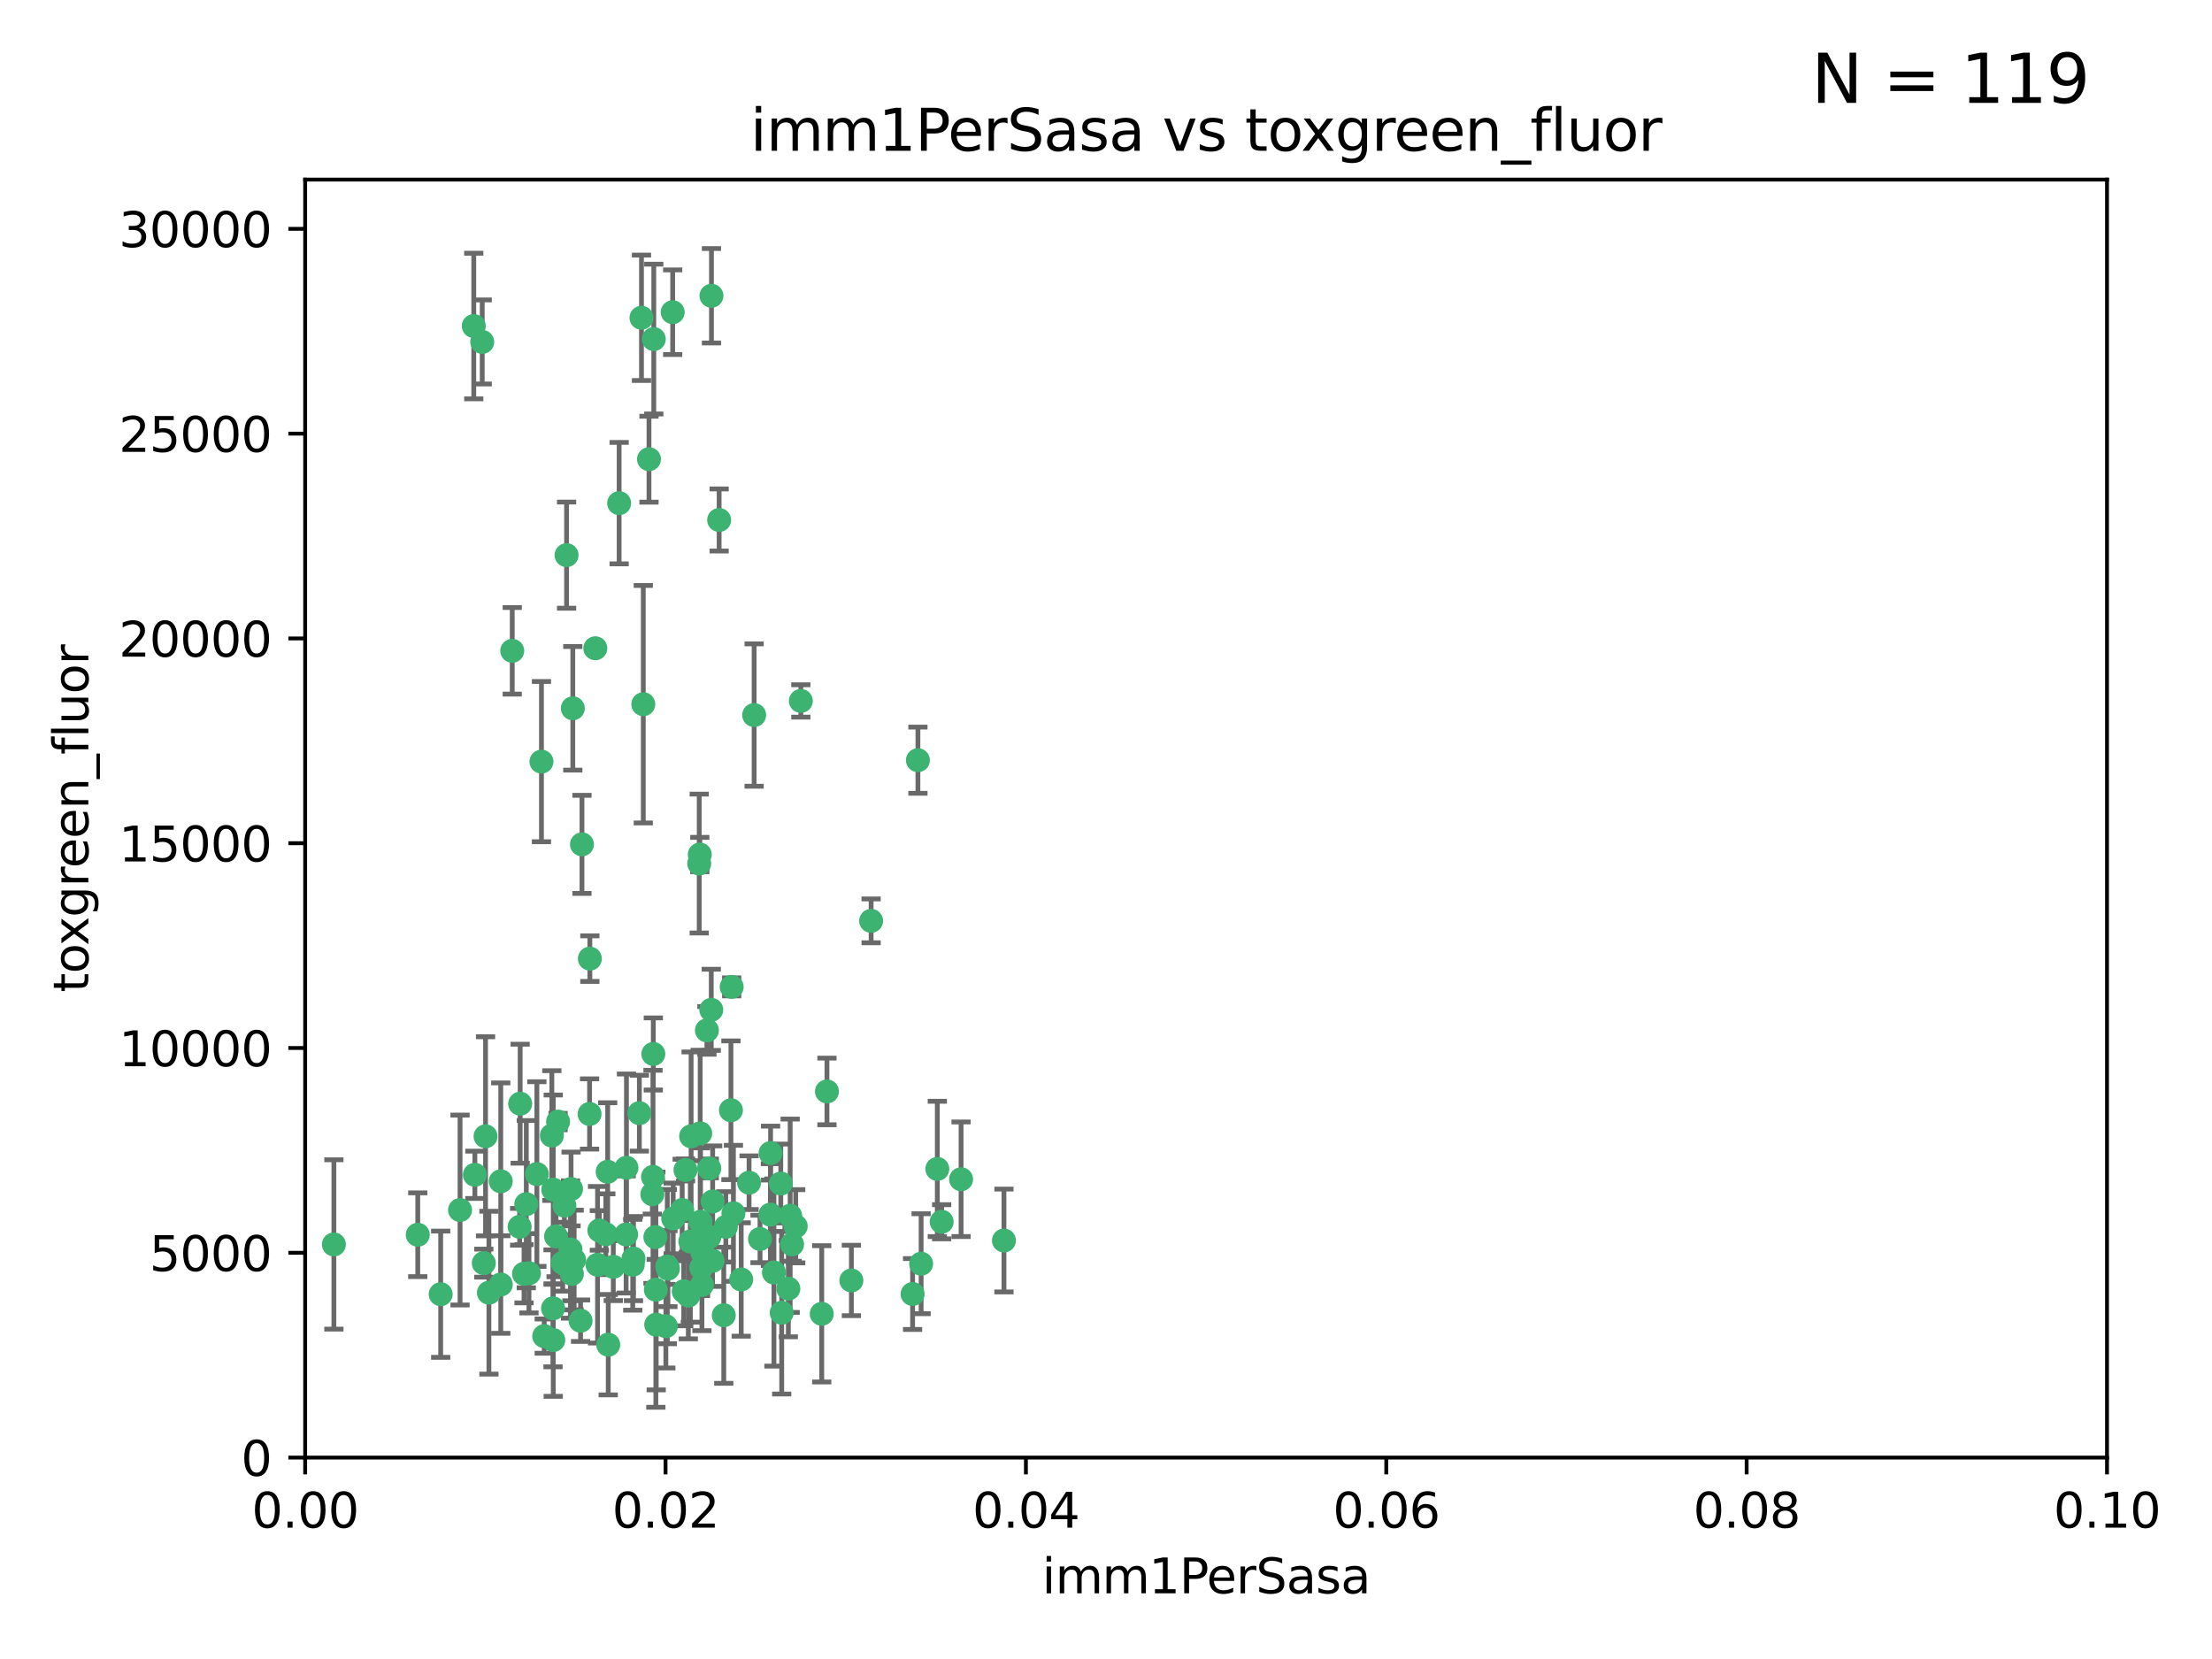 <?xml version="1.0" encoding="utf-8" standalone="no"?>
<!DOCTYPE svg PUBLIC "-//W3C//DTD SVG 1.1//EN"
  "http://www.w3.org/Graphics/SVG/1.1/DTD/svg11.dtd">
<svg xmlns:xlink="http://www.w3.org/1999/xlink" width="460.8pt" height="345.6pt" viewBox="0 0 460.8 345.6" xmlns="http://www.w3.org/2000/svg" version="1.1">
 <defs>
  <style type="text/css">*{stroke-linejoin: round; stroke-linecap: butt}</style>
 </defs>
 <g id="figure_1">
  <g id="patch_1">
   <path d="M 0 345.6 
L 460.8 345.6 
L 460.8 0 
L 0 0 
z
" style="fill: #ffffff"/>
  </g>
  <g id="axes_1">
   <g id="patch_2">
    <path d="M 63.571 303.64 
L 438.93 303.64 
L 438.93 37.411 
L 63.571 37.411 
z
" style="fill: #ffffff"/>
   </g>
   <g id="PathCollection_1">
    <defs>
     <path id="mc9db5d47aa" d="M 0 1.118 
C 0.297 1.118 0.581 1 0.791 0.791 
C 1 0.581 1.118 0.297 1.118 0 
C 1.118 -0.297 1 -0.581 0.791 -0.791 
C 0.581 -1 0.297 -1.118 0 -1.118 
C -0.297 -1.118 -0.581 -1 -0.791 -0.791 
C -1 -0.581 -1.118 -0.297 -1.118 0 
C -1.118 0.297 -1 0.581 -0.791 0.791 
C -0.581 1 -0.297 1.118 0 1.118 
z
" style="stroke: #3cb371"/>
    </defs>
    <g clip-path="url(#p78d1ec8451)">
     <use xlink:href="#mc9db5d47aa" x="100.458" y="71.233" style="fill: #3cb371; stroke: #3cb371"/>
     <use xlink:href="#mc9db5d47aa" x="98.695" y="67.919" style="fill: #3cb371; stroke: #3cb371"/>
     <use xlink:href="#mc9db5d47aa" x="148.21" y="61.614" style="fill: #3cb371; stroke: #3cb371"/>
     <use xlink:href="#mc9db5d47aa" x="118.027" y="115.648" style="fill: #3cb371; stroke: #3cb371"/>
     <use xlink:href="#mc9db5d47aa" x="124.016" y="135.046" style="fill: #3cb371; stroke: #3cb371"/>
     <use xlink:href="#mc9db5d47aa" x="135.196" y="95.658" style="fill: #3cb371; stroke: #3cb371"/>
     <use xlink:href="#mc9db5d47aa" x="106.707" y="135.578" style="fill: #3cb371; stroke: #3cb371"/>
     <use xlink:href="#mc9db5d47aa" x="136.196" y="70.635" style="fill: #3cb371; stroke: #3cb371"/>
     <use xlink:href="#mc9db5d47aa" x="140.132" y="65.037" style="fill: #3cb371; stroke: #3cb371"/>
     <use xlink:href="#mc9db5d47aa" x="119.328" y="147.553" style="fill: #3cb371; stroke: #3cb371"/>
     <use xlink:href="#mc9db5d47aa" x="122.878" y="199.703" style="fill: #3cb371; stroke: #3cb371"/>
     <use xlink:href="#mc9db5d47aa" x="114.959" y="236.558" style="fill: #3cb371; stroke: #3cb371"/>
     <use xlink:href="#mc9db5d47aa" x="149.81" y="108.323" style="fill: #3cb371; stroke: #3cb371"/>
     <use xlink:href="#mc9db5d47aa" x="135.895" y="248.785" style="fill: #3cb371; stroke: #3cb371"/>
     <use xlink:href="#mc9db5d47aa" x="112.795" y="158.661" style="fill: #3cb371; stroke: #3cb371"/>
     <use xlink:href="#mc9db5d47aa" x="133.632" y="66.198" style="fill: #3cb371; stroke: #3cb371"/>
     <use xlink:href="#mc9db5d47aa" x="128.977" y="104.816" style="fill: #3cb371; stroke: #3cb371"/>
     <use xlink:href="#mc9db5d47aa" x="115.254" y="247.823" style="fill: #3cb371; stroke: #3cb371"/>
     <use xlink:href="#mc9db5d47aa" x="147.784" y="257.691" style="fill: #3cb371; stroke: #3cb371"/>
     <use xlink:href="#mc9db5d47aa" x="136.099" y="219.559" style="fill: #3cb371; stroke: #3cb371"/>
     <use xlink:href="#mc9db5d47aa" x="160.486" y="253.033" style="fill: #3cb371; stroke: #3cb371"/>
     <use xlink:href="#mc9db5d47aa" x="142.801" y="243.728" style="fill: #3cb371; stroke: #3cb371"/>
     <use xlink:href="#mc9db5d47aa" x="145.864" y="236.101" style="fill: #3cb371; stroke: #3cb371"/>
     <use xlink:href="#mc9db5d47aa" x="91.802" y="269.608" style="fill: #3cb371; stroke: #3cb371"/>
     <use xlink:href="#mc9db5d47aa" x="115.841" y="257.563" style="fill: #3cb371; stroke: #3cb371"/>
     <use xlink:href="#mc9db5d47aa" x="118.96" y="247.687" style="fill: #3cb371; stroke: #3cb371"/>
     <use xlink:href="#mc9db5d47aa" x="95.835" y="252.071" style="fill: #3cb371; stroke: #3cb371"/>
     <use xlink:href="#mc9db5d47aa" x="121.234" y="175.895" style="fill: #3cb371; stroke: #3cb371"/>
     <use xlink:href="#mc9db5d47aa" x="143.388" y="269.901" style="fill: #3cb371; stroke: #3cb371"/>
     <use xlink:href="#mc9db5d47aa" x="157.1" y="148.957" style="fill: #3cb371; stroke: #3cb371"/>
     <use xlink:href="#mc9db5d47aa" x="147.752" y="243.408" style="fill: #3cb371; stroke: #3cb371"/>
     <use xlink:href="#mc9db5d47aa" x="115.207" y="272.55" style="fill: #3cb371; stroke: #3cb371"/>
     <use xlink:href="#mc9db5d47aa" x="118.841" y="260.295" style="fill: #3cb371; stroke: #3cb371"/>
     <use xlink:href="#mc9db5d47aa" x="152.424" y="205.586" style="fill: #3cb371; stroke: #3cb371"/>
     <use xlink:href="#mc9db5d47aa" x="160.527" y="240.21" style="fill: #3cb371; stroke: #3cb371"/>
     <use xlink:href="#mc9db5d47aa" x="127.759" y="263.902" style="fill: #3cb371; stroke: #3cb371"/>
     <use xlink:href="#mc9db5d47aa" x="200.209" y="245.66" style="fill: #3cb371; stroke: #3cb371"/>
     <use xlink:href="#mc9db5d47aa" x="148.437" y="262.658" style="fill: #3cb371; stroke: #3cb371"/>
     <use xlink:href="#mc9db5d47aa" x="181.47" y="191.833" style="fill: #3cb371; stroke: #3cb371"/>
     <use xlink:href="#mc9db5d47aa" x="166.831" y="146.019" style="fill: #3cb371; stroke: #3cb371"/>
     <use xlink:href="#mc9db5d47aa" x="195.26" y="243.509" style="fill: #3cb371; stroke: #3cb371"/>
     <use xlink:href="#mc9db5d47aa" x="196.165" y="254.515" style="fill: #3cb371; stroke: #3cb371"/>
     <use xlink:href="#mc9db5d47aa" x="115.254" y="279.16" style="fill: #3cb371; stroke: #3cb371"/>
     <use xlink:href="#mc9db5d47aa" x="209.142" y="258.421" style="fill: #3cb371; stroke: #3cb371"/>
     <use xlink:href="#mc9db5d47aa" x="162.842" y="273.467" style="fill: #3cb371; stroke: #3cb371"/>
     <use xlink:href="#mc9db5d47aa" x="111.839" y="244.578" style="fill: #3cb371; stroke: #3cb371"/>
     <use xlink:href="#mc9db5d47aa" x="131.812" y="263.47" style="fill: #3cb371; stroke: #3cb371"/>
     <use xlink:href="#mc9db5d47aa" x="119.608" y="262.484" style="fill: #3cb371; stroke: #3cb371"/>
     <use xlink:href="#mc9db5d47aa" x="126.589" y="244.103" style="fill: #3cb371; stroke: #3cb371"/>
     <use xlink:href="#mc9db5d47aa" x="172.27" y="227.368" style="fill: #3cb371; stroke: #3cb371"/>
     <use xlink:href="#mc9db5d47aa" x="136.034" y="245.16" style="fill: #3cb371; stroke: #3cb371"/>
     <use xlink:href="#mc9db5d47aa" x="124.481" y="263.471" style="fill: #3cb371; stroke: #3cb371"/>
     <use xlink:href="#mc9db5d47aa" x="120.943" y="275.127" style="fill: #3cb371; stroke: #3cb371"/>
     <use xlink:href="#mc9db5d47aa" x="139.012" y="263.853" style="fill: #3cb371; stroke: #3cb371"/>
     <use xlink:href="#mc9db5d47aa" x="142.11" y="252.062" style="fill: #3cb371; stroke: #3cb371"/>
     <use xlink:href="#mc9db5d47aa" x="148.169" y="210.364" style="fill: #3cb371; stroke: #3cb371"/>
     <use xlink:href="#mc9db5d47aa" x="119.134" y="265.379" style="fill: #3cb371; stroke: #3cb371"/>
     <use xlink:href="#mc9db5d47aa" x="165.762" y="255.448" style="fill: #3cb371; stroke: #3cb371"/>
     <use xlink:href="#mc9db5d47aa" x="104.321" y="267.588" style="fill: #3cb371; stroke: #3cb371"/>
     <use xlink:href="#mc9db5d47aa" x="164.607" y="253.264" style="fill: #3cb371; stroke: #3cb371"/>
     <use xlink:href="#mc9db5d47aa" x="142.436" y="269.002" style="fill: #3cb371; stroke: #3cb371"/>
     <use xlink:href="#mc9db5d47aa" x="143.973" y="236.707" style="fill: #3cb371; stroke: #3cb371"/>
     <use xlink:href="#mc9db5d47aa" x="69.554" y="259.238" style="fill: #3cb371; stroke: #3cb371"/>
     <use xlink:href="#mc9db5d47aa" x="113.372" y="278.339" style="fill: #3cb371; stroke: #3cb371"/>
     <use xlink:href="#mc9db5d47aa" x="191.219" y="158.364" style="fill: #3cb371; stroke: #3cb371"/>
     <use xlink:href="#mc9db5d47aa" x="109.163" y="265.349" style="fill: #3cb371; stroke: #3cb371"/>
     <use xlink:href="#mc9db5d47aa" x="117.225" y="263.083" style="fill: #3cb371; stroke: #3cb371"/>
     <use xlink:href="#mc9db5d47aa" x="146.082" y="264.102" style="fill: #3cb371; stroke: #3cb371"/>
     <use xlink:href="#mc9db5d47aa" x="145.66" y="179.893" style="fill: #3cb371; stroke: #3cb371"/>
     <use xlink:href="#mc9db5d47aa" x="152.267" y="231.287" style="fill: #3cb371; stroke: #3cb371"/>
     <use xlink:href="#mc9db5d47aa" x="164.224" y="268.442" style="fill: #3cb371; stroke: #3cb371"/>
     <use xlink:href="#mc9db5d47aa" x="145.779" y="178.02" style="fill: #3cb371; stroke: #3cb371"/>
     <use xlink:href="#mc9db5d47aa" x="100.787" y="263.135" style="fill: #3cb371; stroke: #3cb371"/>
     <use xlink:href="#mc9db5d47aa" x="98.924" y="244.732" style="fill: #3cb371; stroke: #3cb371"/>
     <use xlink:href="#mc9db5d47aa" x="147.264" y="214.652" style="fill: #3cb371; stroke: #3cb371"/>
     <use xlink:href="#mc9db5d47aa" x="108.249" y="255.564" style="fill: #3cb371; stroke: #3cb371"/>
     <use xlink:href="#mc9db5d47aa" x="130.503" y="243.268" style="fill: #3cb371; stroke: #3cb371"/>
     <use xlink:href="#mc9db5d47aa" x="109.635" y="250.851" style="fill: #3cb371; stroke: #3cb371"/>
     <use xlink:href="#mc9db5d47aa" x="131.964" y="262.185" style="fill: #3cb371; stroke: #3cb371"/>
     <use xlink:href="#mc9db5d47aa" x="151.202" y="255.576" style="fill: #3cb371; stroke: #3cb371"/>
     <use xlink:href="#mc9db5d47aa" x="152.785" y="252.753" style="fill: #3cb371; stroke: #3cb371"/>
     <use xlink:href="#mc9db5d47aa" x="134.01" y="146.701" style="fill: #3cb371; stroke: #3cb371"/>
     <use xlink:href="#mc9db5d47aa" x="124.855" y="256.316" style="fill: #3cb371; stroke: #3cb371"/>
     <use xlink:href="#mc9db5d47aa" x="130.432" y="257.164" style="fill: #3cb371; stroke: #3cb371"/>
     <use xlink:href="#mc9db5d47aa" x="87.028" y="257.22" style="fill: #3cb371; stroke: #3cb371"/>
     <use xlink:href="#mc9db5d47aa" x="158.325" y="258.101" style="fill: #3cb371; stroke: #3cb371"/>
     <use xlink:href="#mc9db5d47aa" x="126.203" y="257.109" style="fill: #3cb371; stroke: #3cb371"/>
     <use xlink:href="#mc9db5d47aa" x="165.004" y="259.226" style="fill: #3cb371; stroke: #3cb371"/>
     <use xlink:href="#mc9db5d47aa" x="108.36" y="229.921" style="fill: #3cb371; stroke: #3cb371"/>
     <use xlink:href="#mc9db5d47aa" x="117.573" y="251.161" style="fill: #3cb371; stroke: #3cb371"/>
     <use xlink:href="#mc9db5d47aa" x="133.193" y="231.89" style="fill: #3cb371; stroke: #3cb371"/>
     <use xlink:href="#mc9db5d47aa" x="162.65" y="246.553" style="fill: #3cb371; stroke: #3cb371"/>
     <use xlink:href="#mc9db5d47aa" x="140.239" y="253.825" style="fill: #3cb371; stroke: #3cb371"/>
     <use xlink:href="#mc9db5d47aa" x="59.032" y="252.987" style="fill: #3cb371; stroke: #3cb371"/>
     <use xlink:href="#mc9db5d47aa" x="177.358" y="266.745" style="fill: #3cb371; stroke: #3cb371"/>
     <use xlink:href="#mc9db5d47aa" x="138.709" y="276.267" style="fill: #3cb371; stroke: #3cb371"/>
     <use xlink:href="#mc9db5d47aa" x="148.459" y="250.287" style="fill: #3cb371; stroke: #3cb371"/>
     <use xlink:href="#mc9db5d47aa" x="104.316" y="246.088" style="fill: #3cb371; stroke: #3cb371"/>
     <use xlink:href="#mc9db5d47aa" x="101.148" y="236.712" style="fill: #3cb371; stroke: #3cb371"/>
     <use xlink:href="#mc9db5d47aa" x="126.707" y="280.126" style="fill: #3cb371; stroke: #3cb371"/>
     <use xlink:href="#mc9db5d47aa" x="139.139" y="264.284" style="fill: #3cb371; stroke: #3cb371"/>
     <use xlink:href="#mc9db5d47aa" x="101.85" y="269.294" style="fill: #3cb371; stroke: #3cb371"/>
     <use xlink:href="#mc9db5d47aa" x="145.926" y="254.52" style="fill: #3cb371; stroke: #3cb371"/>
     <use xlink:href="#mc9db5d47aa" x="122.819" y="232.062" style="fill: #3cb371; stroke: #3cb371"/>
     <use xlink:href="#mc9db5d47aa" x="150.773" y="273.991" style="fill: #3cb371; stroke: #3cb371"/>
     <use xlink:href="#mc9db5d47aa" x="116.256" y="233.649" style="fill: #3cb371; stroke: #3cb371"/>
     <use xlink:href="#mc9db5d47aa" x="136.701" y="275.949" style="fill: #3cb371; stroke: #3cb371"/>
     <use xlink:href="#mc9db5d47aa" x="136.627" y="268.661" style="fill: #3cb371; stroke: #3cb371"/>
     <use xlink:href="#mc9db5d47aa" x="156.045" y="246.377" style="fill: #3cb371; stroke: #3cb371"/>
     <use xlink:href="#mc9db5d47aa" x="110.194" y="265.242" style="fill: #3cb371; stroke: #3cb371"/>
     <use xlink:href="#mc9db5d47aa" x="146.227" y="267.66" style="fill: #3cb371; stroke: #3cb371"/>
     <use xlink:href="#mc9db5d47aa" x="146.283" y="260.788" style="fill: #3cb371; stroke: #3cb371"/>
     <use xlink:href="#mc9db5d47aa" x="190.11" y="269.564" style="fill: #3cb371; stroke: #3cb371"/>
     <use xlink:href="#mc9db5d47aa" x="171.183" y="273.693" style="fill: #3cb371; stroke: #3cb371"/>
     <use xlink:href="#mc9db5d47aa" x="154.407" y="266.543" style="fill: #3cb371; stroke: #3cb371"/>
     <use xlink:href="#mc9db5d47aa" x="143.811" y="258.619" style="fill: #3cb371; stroke: #3cb371"/>
     <use xlink:href="#mc9db5d47aa" x="136.527" y="257.709" style="fill: #3cb371; stroke: #3cb371"/>
     <use xlink:href="#mc9db5d47aa" x="161.228" y="265.088" style="fill: #3cb371; stroke: #3cb371"/>
     <use xlink:href="#mc9db5d47aa" x="191.887" y="263.254" style="fill: #3cb371; stroke: #3cb371"/>
    </g>
   </g>
   <g id="matplotlib.axis_1">
    <g id="xtick_1">
     <g id="line2d_1">
      <defs>
       <path id="m44235fc8ee" d="M 0 0 
L 0 3.5 
" style="stroke: #000000; stroke-width: 0.8"/>
      </defs>
      <g>
       <use xlink:href="#m44235fc8ee" x="63.571" y="303.64" style="stroke: #000000; stroke-width: 0.8"/>
      </g>
     </g>
     <g id="text_1">
      <!-- 0.00 -->
      <g transform="translate(52.438 318.238)scale(0.1 -0.1)">
       <defs>
        <path id="DejaVuSans-30" d="M 2034 4250 
Q 1547 4250 1301 3770 
Q 1056 3291 1056 2328 
Q 1056 1369 1301 889 
Q 1547 409 2034 409 
Q 2525 409 2770 889 
Q 3016 1369 3016 2328 
Q 3016 3291 2770 3770 
Q 2525 4250 2034 4250 
z
M 2034 4750 
Q 2819 4750 3233 4129 
Q 3647 3509 3647 2328 
Q 3647 1150 3233 529 
Q 2819 -91 2034 -91 
Q 1250 -91 836 529 
Q 422 1150 422 2328 
Q 422 3509 836 4129 
Q 1250 4750 2034 4750 
z
" transform="scale(0.016)"/>
        <path id="DejaVuSans-2e" d="M 684 794 
L 1344 794 
L 1344 0 
L 684 0 
L 684 794 
z
" transform="scale(0.016)"/>
       </defs>
       <use xlink:href="#DejaVuSans-30"/>
       <use xlink:href="#DejaVuSans-2e" x="63.623"/>
       <use xlink:href="#DejaVuSans-30" x="95.41"/>
       <use xlink:href="#DejaVuSans-30" x="159.033"/>
      </g>
     </g>
    </g>
    <g id="xtick_2">
     <g id="line2d_2">
      <g>
       <use xlink:href="#m44235fc8ee" x="138.643" y="303.64" style="stroke: #000000; stroke-width: 0.8"/>
      </g>
     </g>
     <g id="text_2">
      <!-- 0.02 -->
      <g transform="translate(127.51 318.238)scale(0.1 -0.1)">
       <defs>
        <path id="DejaVuSans-32" d="M 1228 531 
L 3431 531 
L 3431 0 
L 469 0 
L 469 531 
Q 828 903 1448 1529 
Q 2069 2156 2228 2338 
Q 2531 2678 2651 2914 
Q 2772 3150 2772 3378 
Q 2772 3750 2511 3984 
Q 2250 4219 1831 4219 
Q 1534 4219 1204 4116 
Q 875 4013 500 3803 
L 500 4441 
Q 881 4594 1212 4672 
Q 1544 4750 1819 4750 
Q 2544 4750 2975 4387 
Q 3406 4025 3406 3419 
Q 3406 3131 3298 2873 
Q 3191 2616 2906 2266 
Q 2828 2175 2409 1742 
Q 1991 1309 1228 531 
z
" transform="scale(0.016)"/>
       </defs>
       <use xlink:href="#DejaVuSans-30"/>
       <use xlink:href="#DejaVuSans-2e" x="63.623"/>
       <use xlink:href="#DejaVuSans-30" x="95.41"/>
       <use xlink:href="#DejaVuSans-32" x="159.033"/>
      </g>
     </g>
    </g>
    <g id="xtick_3">
     <g id="line2d_3">
      <g>
       <use xlink:href="#m44235fc8ee" x="213.715" y="303.64" style="stroke: #000000; stroke-width: 0.8"/>
      </g>
     </g>
     <g id="text_3">
      <!-- 0.04 -->
      <g transform="translate(202.582 318.238)scale(0.1 -0.1)">
       <defs>
        <path id="DejaVuSans-34" d="M 2419 4116 
L 825 1625 
L 2419 1625 
L 2419 4116 
z
M 2253 4666 
L 3047 4666 
L 3047 1625 
L 3713 1625 
L 3713 1100 
L 3047 1100 
L 3047 0 
L 2419 0 
L 2419 1100 
L 313 1100 
L 313 1709 
L 2253 4666 
z
" transform="scale(0.016)"/>
       </defs>
       <use xlink:href="#DejaVuSans-30"/>
       <use xlink:href="#DejaVuSans-2e" x="63.623"/>
       <use xlink:href="#DejaVuSans-30" x="95.41"/>
       <use xlink:href="#DejaVuSans-34" x="159.033"/>
      </g>
     </g>
    </g>
    <g id="xtick_4">
     <g id="line2d_4">
      <g>
       <use xlink:href="#m44235fc8ee" x="288.786" y="303.64" style="stroke: #000000; stroke-width: 0.8"/>
      </g>
     </g>
     <g id="text_4">
      <!-- 0.06 -->
      <g transform="translate(277.654 318.238)scale(0.1 -0.1)">
       <defs>
        <path id="DejaVuSans-36" d="M 2113 2584 
Q 1688 2584 1439 2293 
Q 1191 2003 1191 1497 
Q 1191 994 1439 701 
Q 1688 409 2113 409 
Q 2538 409 2786 701 
Q 3034 994 3034 1497 
Q 3034 2003 2786 2293 
Q 2538 2584 2113 2584 
z
M 3366 4563 
L 3366 3988 
Q 3128 4100 2886 4159 
Q 2644 4219 2406 4219 
Q 1781 4219 1451 3797 
Q 1122 3375 1075 2522 
Q 1259 2794 1537 2939 
Q 1816 3084 2150 3084 
Q 2853 3084 3261 2657 
Q 3669 2231 3669 1497 
Q 3669 778 3244 343 
Q 2819 -91 2113 -91 
Q 1303 -91 875 529 
Q 447 1150 447 2328 
Q 447 3434 972 4092 
Q 1497 4750 2381 4750 
Q 2619 4750 2861 4703 
Q 3103 4656 3366 4563 
z
" transform="scale(0.016)"/>
       </defs>
       <use xlink:href="#DejaVuSans-30"/>
       <use xlink:href="#DejaVuSans-2e" x="63.623"/>
       <use xlink:href="#DejaVuSans-30" x="95.41"/>
       <use xlink:href="#DejaVuSans-36" x="159.033"/>
      </g>
     </g>
    </g>
    <g id="xtick_5">
     <g id="line2d_5">
      <g>
       <use xlink:href="#m44235fc8ee" x="363.858" y="303.64" style="stroke: #000000; stroke-width: 0.8"/>
      </g>
     </g>
     <g id="text_5">
      <!-- 0.08 -->
      <g transform="translate(352.725 318.238)scale(0.1 -0.1)">
       <defs>
        <path id="DejaVuSans-38" d="M 2034 2216 
Q 1584 2216 1326 1975 
Q 1069 1734 1069 1313 
Q 1069 891 1326 650 
Q 1584 409 2034 409 
Q 2484 409 2743 651 
Q 3003 894 3003 1313 
Q 3003 1734 2745 1975 
Q 2488 2216 2034 2216 
z
M 1403 2484 
Q 997 2584 770 2862 
Q 544 3141 544 3541 
Q 544 4100 942 4425 
Q 1341 4750 2034 4750 
Q 2731 4750 3128 4425 
Q 3525 4100 3525 3541 
Q 3525 3141 3298 2862 
Q 3072 2584 2669 2484 
Q 3125 2378 3379 2068 
Q 3634 1759 3634 1313 
Q 3634 634 3220 271 
Q 2806 -91 2034 -91 
Q 1263 -91 848 271 
Q 434 634 434 1313 
Q 434 1759 690 2068 
Q 947 2378 1403 2484 
z
M 1172 3481 
Q 1172 3119 1398 2916 
Q 1625 2713 2034 2713 
Q 2441 2713 2670 2916 
Q 2900 3119 2900 3481 
Q 2900 3844 2670 4047 
Q 2441 4250 2034 4250 
Q 1625 4250 1398 4047 
Q 1172 3844 1172 3481 
z
" transform="scale(0.016)"/>
       </defs>
       <use xlink:href="#DejaVuSans-30"/>
       <use xlink:href="#DejaVuSans-2e" x="63.623"/>
       <use xlink:href="#DejaVuSans-30" x="95.41"/>
       <use xlink:href="#DejaVuSans-38" x="159.033"/>
      </g>
     </g>
    </g>
    <g id="xtick_6">
     <g id="line2d_6">
      <g>
       <use xlink:href="#m44235fc8ee" x="438.93" y="303.64" style="stroke: #000000; stroke-width: 0.8"/>
      </g>
     </g>
     <g id="text_6">
      <!-- 0.10 -->
      <g transform="translate(427.797 318.238)scale(0.1 -0.1)">
       <defs>
        <path id="DejaVuSans-31" d="M 794 531 
L 1825 531 
L 1825 4091 
L 703 3866 
L 703 4441 
L 1819 4666 
L 2450 4666 
L 2450 531 
L 3481 531 
L 3481 0 
L 794 0 
L 794 531 
z
" transform="scale(0.016)"/>
       </defs>
       <use xlink:href="#DejaVuSans-30"/>
       <use xlink:href="#DejaVuSans-2e" x="63.623"/>
       <use xlink:href="#DejaVuSans-31" x="95.41"/>
       <use xlink:href="#DejaVuSans-30" x="159.033"/>
      </g>
     </g>
    </g>
    <g id="text_7">
     <!-- imm1PerSasa -->
     <g transform="translate(217.067 331.917)scale(0.1 -0.1)">
      <defs>
       <path id="DejaVuSans-69" d="M 603 3500 
L 1178 3500 
L 1178 0 
L 603 0 
L 603 3500 
z
M 603 4863 
L 1178 4863 
L 1178 4134 
L 603 4134 
L 603 4863 
z
" transform="scale(0.016)"/>
       <path id="DejaVuSans-6d" d="M 3328 2828 
Q 3544 3216 3844 3400 
Q 4144 3584 4550 3584 
Q 5097 3584 5394 3201 
Q 5691 2819 5691 2113 
L 5691 0 
L 5113 0 
L 5113 2094 
Q 5113 2597 4934 2840 
Q 4756 3084 4391 3084 
Q 3944 3084 3684 2787 
Q 3425 2491 3425 1978 
L 3425 0 
L 2847 0 
L 2847 2094 
Q 2847 2600 2669 2842 
Q 2491 3084 2119 3084 
Q 1678 3084 1418 2786 
Q 1159 2488 1159 1978 
L 1159 0 
L 581 0 
L 581 3500 
L 1159 3500 
L 1159 2956 
Q 1356 3278 1631 3431 
Q 1906 3584 2284 3584 
Q 2666 3584 2933 3390 
Q 3200 3197 3328 2828 
z
" transform="scale(0.016)"/>
       <path id="DejaVuSans-50" d="M 1259 4147 
L 1259 2394 
L 2053 2394 
Q 2494 2394 2734 2622 
Q 2975 2850 2975 3272 
Q 2975 3691 2734 3919 
Q 2494 4147 2053 4147 
L 1259 4147 
z
M 628 4666 
L 2053 4666 
Q 2838 4666 3239 4311 
Q 3641 3956 3641 3272 
Q 3641 2581 3239 2228 
Q 2838 1875 2053 1875 
L 1259 1875 
L 1259 0 
L 628 0 
L 628 4666 
z
" transform="scale(0.016)"/>
       <path id="DejaVuSans-65" d="M 3597 1894 
L 3597 1613 
L 953 1613 
Q 991 1019 1311 708 
Q 1631 397 2203 397 
Q 2534 397 2845 478 
Q 3156 559 3463 722 
L 3463 178 
Q 3153 47 2828 -22 
Q 2503 -91 2169 -91 
Q 1331 -91 842 396 
Q 353 884 353 1716 
Q 353 2575 817 3079 
Q 1281 3584 2069 3584 
Q 2775 3584 3186 3129 
Q 3597 2675 3597 1894 
z
M 3022 2063 
Q 3016 2534 2758 2815 
Q 2500 3097 2075 3097 
Q 1594 3097 1305 2825 
Q 1016 2553 972 2059 
L 3022 2063 
z
" transform="scale(0.016)"/>
       <path id="DejaVuSans-72" d="M 2631 2963 
Q 2534 3019 2420 3045 
Q 2306 3072 2169 3072 
Q 1681 3072 1420 2755 
Q 1159 2438 1159 1844 
L 1159 0 
L 581 0 
L 581 3500 
L 1159 3500 
L 1159 2956 
Q 1341 3275 1631 3429 
Q 1922 3584 2338 3584 
Q 2397 3584 2469 3576 
Q 2541 3569 2628 3553 
L 2631 2963 
z
" transform="scale(0.016)"/>
       <path id="DejaVuSans-53" d="M 3425 4513 
L 3425 3897 
Q 3066 4069 2747 4153 
Q 2428 4238 2131 4238 
Q 1616 4238 1336 4038 
Q 1056 3838 1056 3469 
Q 1056 3159 1242 3001 
Q 1428 2844 1947 2747 
L 2328 2669 
Q 3034 2534 3370 2195 
Q 3706 1856 3706 1288 
Q 3706 609 3251 259 
Q 2797 -91 1919 -91 
Q 1588 -91 1214 -16 
Q 841 59 441 206 
L 441 856 
Q 825 641 1194 531 
Q 1563 422 1919 422 
Q 2459 422 2753 634 
Q 3047 847 3047 1241 
Q 3047 1584 2836 1778 
Q 2625 1972 2144 2069 
L 1759 2144 
Q 1053 2284 737 2584 
Q 422 2884 422 3419 
Q 422 4038 858 4394 
Q 1294 4750 2059 4750 
Q 2388 4750 2728 4690 
Q 3069 4631 3425 4513 
z
" transform="scale(0.016)"/>
       <path id="DejaVuSans-61" d="M 2194 1759 
Q 1497 1759 1228 1600 
Q 959 1441 959 1056 
Q 959 750 1161 570 
Q 1363 391 1709 391 
Q 2188 391 2477 730 
Q 2766 1069 2766 1631 
L 2766 1759 
L 2194 1759 
z
M 3341 1997 
L 3341 0 
L 2766 0 
L 2766 531 
Q 2569 213 2275 61 
Q 1981 -91 1556 -91 
Q 1019 -91 701 211 
Q 384 513 384 1019 
Q 384 1609 779 1909 
Q 1175 2209 1959 2209 
L 2766 2209 
L 2766 2266 
Q 2766 2663 2505 2880 
Q 2244 3097 1772 3097 
Q 1472 3097 1187 3025 
Q 903 2953 641 2809 
L 641 3341 
Q 956 3463 1253 3523 
Q 1550 3584 1831 3584 
Q 2591 3584 2966 3190 
Q 3341 2797 3341 1997 
z
" transform="scale(0.016)"/>
       <path id="DejaVuSans-73" d="M 2834 3397 
L 2834 2853 
Q 2591 2978 2328 3040 
Q 2066 3103 1784 3103 
Q 1356 3103 1142 2972 
Q 928 2841 928 2578 
Q 928 2378 1081 2264 
Q 1234 2150 1697 2047 
L 1894 2003 
Q 2506 1872 2764 1633 
Q 3022 1394 3022 966 
Q 3022 478 2636 193 
Q 2250 -91 1575 -91 
Q 1294 -91 989 -36 
Q 684 19 347 128 
L 347 722 
Q 666 556 975 473 
Q 1284 391 1588 391 
Q 1994 391 2212 530 
Q 2431 669 2431 922 
Q 2431 1156 2273 1281 
Q 2116 1406 1581 1522 
L 1381 1569 
Q 847 1681 609 1914 
Q 372 2147 372 2553 
Q 372 3047 722 3315 
Q 1072 3584 1716 3584 
Q 2034 3584 2315 3537 
Q 2597 3491 2834 3397 
z
" transform="scale(0.016)"/>
      </defs>
      <use xlink:href="#DejaVuSans-69"/>
      <use xlink:href="#DejaVuSans-6d" x="27.783"/>
      <use xlink:href="#DejaVuSans-6d" x="125.195"/>
      <use xlink:href="#DejaVuSans-31" x="222.607"/>
      <use xlink:href="#DejaVuSans-50" x="286.23"/>
      <use xlink:href="#DejaVuSans-65" x="342.908"/>
      <use xlink:href="#DejaVuSans-72" x="404.432"/>
      <use xlink:href="#DejaVuSans-53" x="445.545"/>
      <use xlink:href="#DejaVuSans-61" x="509.021"/>
      <use xlink:href="#DejaVuSans-73" x="570.301"/>
      <use xlink:href="#DejaVuSans-61" x="622.4"/>
     </g>
    </g>
   </g>
   <g id="matplotlib.axis_2">
    <g id="ytick_1">
     <g id="line2d_7">
      <defs>
       <path id="m64617f13bd" d="M 0 0 
L -3.5 0 
" style="stroke: #000000; stroke-width: 0.8"/>
      </defs>
      <g>
       <use xlink:href="#m64617f13bd" x="63.571" y="303.64" style="stroke: #000000; stroke-width: 0.8"/>
      </g>
     </g>
     <g id="text_8">
      <!-- 0 -->
      <g transform="translate(50.209 307.439)scale(0.1 -0.1)">
       <use xlink:href="#DejaVuSans-30"/>
      </g>
     </g>
    </g>
    <g id="ytick_2">
     <g id="line2d_8">
      <g>
       <use xlink:href="#m64617f13bd" x="63.571" y="260.979" style="stroke: #000000; stroke-width: 0.8"/>
      </g>
     </g>
     <g id="text_9">
      <!-- 5000 -->
      <g transform="translate(31.121 264.778)scale(0.1 -0.1)">
       <defs>
        <path id="DejaVuSans-35" d="M 691 4666 
L 3169 4666 
L 3169 4134 
L 1269 4134 
L 1269 2991 
Q 1406 3038 1543 3061 
Q 1681 3084 1819 3084 
Q 2600 3084 3056 2656 
Q 3513 2228 3513 1497 
Q 3513 744 3044 326 
Q 2575 -91 1722 -91 
Q 1428 -91 1123 -41 
Q 819 9 494 109 
L 494 744 
Q 775 591 1075 516 
Q 1375 441 1709 441 
Q 2250 441 2565 725 
Q 2881 1009 2881 1497 
Q 2881 1984 2565 2268 
Q 2250 2553 1709 2553 
Q 1456 2553 1204 2497 
Q 953 2441 691 2322 
L 691 4666 
z
" transform="scale(0.016)"/>
       </defs>
       <use xlink:href="#DejaVuSans-35"/>
       <use xlink:href="#DejaVuSans-30" x="63.623"/>
       <use xlink:href="#DejaVuSans-30" x="127.246"/>
       <use xlink:href="#DejaVuSans-30" x="190.869"/>
      </g>
     </g>
    </g>
    <g id="ytick_3">
     <g id="line2d_9">
      <g>
       <use xlink:href="#m64617f13bd" x="63.571" y="218.317" style="stroke: #000000; stroke-width: 0.8"/>
      </g>
     </g>
     <g id="text_10">
      <!-- 10000 -->
      <g transform="translate(24.759 222.116)scale(0.1 -0.1)">
       <use xlink:href="#DejaVuSans-31"/>
       <use xlink:href="#DejaVuSans-30" x="63.623"/>
       <use xlink:href="#DejaVuSans-30" x="127.246"/>
       <use xlink:href="#DejaVuSans-30" x="190.869"/>
       <use xlink:href="#DejaVuSans-30" x="254.492"/>
      </g>
     </g>
    </g>
    <g id="ytick_4">
     <g id="line2d_10">
      <g>
       <use xlink:href="#m64617f13bd" x="63.571" y="175.656" style="stroke: #000000; stroke-width: 0.8"/>
      </g>
     </g>
     <g id="text_11">
      <!-- 15000 -->
      <g transform="translate(24.759 179.455)scale(0.1 -0.1)">
       <use xlink:href="#DejaVuSans-31"/>
       <use xlink:href="#DejaVuSans-35" x="63.623"/>
       <use xlink:href="#DejaVuSans-30" x="127.246"/>
       <use xlink:href="#DejaVuSans-30" x="190.869"/>
       <use xlink:href="#DejaVuSans-30" x="254.492"/>
      </g>
     </g>
    </g>
    <g id="ytick_5">
     <g id="line2d_11">
      <g>
       <use xlink:href="#m64617f13bd" x="63.571" y="132.994" style="stroke: #000000; stroke-width: 0.8"/>
      </g>
     </g>
     <g id="text_12">
      <!-- 20000 -->
      <g transform="translate(24.759 136.794)scale(0.1 -0.1)">
       <use xlink:href="#DejaVuSans-32"/>
       <use xlink:href="#DejaVuSans-30" x="63.623"/>
       <use xlink:href="#DejaVuSans-30" x="127.246"/>
       <use xlink:href="#DejaVuSans-30" x="190.869"/>
       <use xlink:href="#DejaVuSans-30" x="254.492"/>
      </g>
     </g>
    </g>
    <g id="ytick_6">
     <g id="line2d_12">
      <g>
       <use xlink:href="#m64617f13bd" x="63.571" y="90.333" style="stroke: #000000; stroke-width: 0.8"/>
      </g>
     </g>
     <g id="text_13">
      <!-- 25000 -->
      <g transform="translate(24.759 94.132)scale(0.1 -0.1)">
       <use xlink:href="#DejaVuSans-32"/>
       <use xlink:href="#DejaVuSans-35" x="63.623"/>
       <use xlink:href="#DejaVuSans-30" x="127.246"/>
       <use xlink:href="#DejaVuSans-30" x="190.869"/>
       <use xlink:href="#DejaVuSans-30" x="254.492"/>
      </g>
     </g>
    </g>
    <g id="ytick_7">
     <g id="line2d_13">
      <g>
       <use xlink:href="#m64617f13bd" x="63.571" y="47.672" style="stroke: #000000; stroke-width: 0.8"/>
      </g>
     </g>
     <g id="text_14">
      <!-- 30000 -->
      <g transform="translate(24.759 51.471)scale(0.1 -0.1)">
       <defs>
        <path id="DejaVuSans-33" d="M 2597 2516 
Q 3050 2419 3304 2112 
Q 3559 1806 3559 1356 
Q 3559 666 3084 287 
Q 2609 -91 1734 -91 
Q 1441 -91 1130 -33 
Q 819 25 488 141 
L 488 750 
Q 750 597 1062 519 
Q 1375 441 1716 441 
Q 2309 441 2620 675 
Q 2931 909 2931 1356 
Q 2931 1769 2642 2001 
Q 2353 2234 1838 2234 
L 1294 2234 
L 1294 2753 
L 1863 2753 
Q 2328 2753 2575 2939 
Q 2822 3125 2822 3475 
Q 2822 3834 2567 4026 
Q 2313 4219 1838 4219 
Q 1578 4219 1281 4162 
Q 984 4106 628 3988 
L 628 4550 
Q 988 4650 1302 4700 
Q 1616 4750 1894 4750 
Q 2613 4750 3031 4423 
Q 3450 4097 3450 3541 
Q 3450 3153 3228 2886 
Q 3006 2619 2597 2516 
z
" transform="scale(0.016)"/>
       </defs>
       <use xlink:href="#DejaVuSans-33"/>
       <use xlink:href="#DejaVuSans-30" x="63.623"/>
       <use xlink:href="#DejaVuSans-30" x="127.246"/>
       <use xlink:href="#DejaVuSans-30" x="190.869"/>
       <use xlink:href="#DejaVuSans-30" x="254.492"/>
      </g>
     </g>
    </g>
    <g id="text_15">
     <!-- toxgreen_fluor -->
     <g transform="translate(18.401 206.72)rotate(-90)scale(0.1 -0.1)">
      <defs>
       <path id="DejaVuSans-74" d="M 1172 4494 
L 1172 3500 
L 2356 3500 
L 2356 3053 
L 1172 3053 
L 1172 1153 
Q 1172 725 1289 603 
Q 1406 481 1766 481 
L 2356 481 
L 2356 0 
L 1766 0 
Q 1100 0 847 248 
Q 594 497 594 1153 
L 594 3053 
L 172 3053 
L 172 3500 
L 594 3500 
L 594 4494 
L 1172 4494 
z
" transform="scale(0.016)"/>
       <path id="DejaVuSans-6f" d="M 1959 3097 
Q 1497 3097 1228 2736 
Q 959 2375 959 1747 
Q 959 1119 1226 758 
Q 1494 397 1959 397 
Q 2419 397 2687 759 
Q 2956 1122 2956 1747 
Q 2956 2369 2687 2733 
Q 2419 3097 1959 3097 
z
M 1959 3584 
Q 2709 3584 3137 3096 
Q 3566 2609 3566 1747 
Q 3566 888 3137 398 
Q 2709 -91 1959 -91 
Q 1206 -91 779 398 
Q 353 888 353 1747 
Q 353 2609 779 3096 
Q 1206 3584 1959 3584 
z
" transform="scale(0.016)"/>
       <path id="DejaVuSans-78" d="M 3513 3500 
L 2247 1797 
L 3578 0 
L 2900 0 
L 1881 1375 
L 863 0 
L 184 0 
L 1544 1831 
L 300 3500 
L 978 3500 
L 1906 2253 
L 2834 3500 
L 3513 3500 
z
" transform="scale(0.016)"/>
       <path id="DejaVuSans-67" d="M 2906 1791 
Q 2906 2416 2648 2759 
Q 2391 3103 1925 3103 
Q 1463 3103 1205 2759 
Q 947 2416 947 1791 
Q 947 1169 1205 825 
Q 1463 481 1925 481 
Q 2391 481 2648 825 
Q 2906 1169 2906 1791 
z
M 3481 434 
Q 3481 -459 3084 -895 
Q 2688 -1331 1869 -1331 
Q 1566 -1331 1297 -1286 
Q 1028 -1241 775 -1147 
L 775 -588 
Q 1028 -725 1275 -790 
Q 1522 -856 1778 -856 
Q 2344 -856 2625 -561 
Q 2906 -266 2906 331 
L 2906 616 
Q 2728 306 2450 153 
Q 2172 0 1784 0 
Q 1141 0 747 490 
Q 353 981 353 1791 
Q 353 2603 747 3093 
Q 1141 3584 1784 3584 
Q 2172 3584 2450 3431 
Q 2728 3278 2906 2969 
L 2906 3500 
L 3481 3500 
L 3481 434 
z
" transform="scale(0.016)"/>
       <path id="DejaVuSans-6e" d="M 3513 2113 
L 3513 0 
L 2938 0 
L 2938 2094 
Q 2938 2591 2744 2837 
Q 2550 3084 2163 3084 
Q 1697 3084 1428 2787 
Q 1159 2491 1159 1978 
L 1159 0 
L 581 0 
L 581 3500 
L 1159 3500 
L 1159 2956 
Q 1366 3272 1645 3428 
Q 1925 3584 2291 3584 
Q 2894 3584 3203 3211 
Q 3513 2838 3513 2113 
z
" transform="scale(0.016)"/>
       <path id="DejaVuSans-5f" d="M 3263 -1063 
L 3263 -1509 
L -63 -1509 
L -63 -1063 
L 3263 -1063 
z
" transform="scale(0.016)"/>
       <path id="DejaVuSans-66" d="M 2375 4863 
L 2375 4384 
L 1825 4384 
Q 1516 4384 1395 4259 
Q 1275 4134 1275 3809 
L 1275 3500 
L 2222 3500 
L 2222 3053 
L 1275 3053 
L 1275 0 
L 697 0 
L 697 3053 
L 147 3053 
L 147 3500 
L 697 3500 
L 697 3744 
Q 697 4328 969 4595 
Q 1241 4863 1831 4863 
L 2375 4863 
z
" transform="scale(0.016)"/>
       <path id="DejaVuSans-6c" d="M 603 4863 
L 1178 4863 
L 1178 0 
L 603 0 
L 603 4863 
z
" transform="scale(0.016)"/>
       <path id="DejaVuSans-75" d="M 544 1381 
L 544 3500 
L 1119 3500 
L 1119 1403 
Q 1119 906 1312 657 
Q 1506 409 1894 409 
Q 2359 409 2629 706 
Q 2900 1003 2900 1516 
L 2900 3500 
L 3475 3500 
L 3475 0 
L 2900 0 
L 2900 538 
Q 2691 219 2414 64 
Q 2138 -91 1772 -91 
Q 1169 -91 856 284 
Q 544 659 544 1381 
z
M 1991 3584 
L 1991 3584 
z
" transform="scale(0.016)"/>
      </defs>
      <use xlink:href="#DejaVuSans-74"/>
      <use xlink:href="#DejaVuSans-6f" x="39.209"/>
      <use xlink:href="#DejaVuSans-78" x="97.266"/>
      <use xlink:href="#DejaVuSans-67" x="156.445"/>
      <use xlink:href="#DejaVuSans-72" x="219.922"/>
      <use xlink:href="#DejaVuSans-65" x="258.785"/>
      <use xlink:href="#DejaVuSans-65" x="320.309"/>
      <use xlink:href="#DejaVuSans-6e" x="381.832"/>
      <use xlink:href="#DejaVuSans-5f" x="445.211"/>
      <use xlink:href="#DejaVuSans-66" x="495.211"/>
      <use xlink:href="#DejaVuSans-6c" x="530.416"/>
      <use xlink:href="#DejaVuSans-75" x="558.199"/>
      <use xlink:href="#DejaVuSans-6f" x="621.578"/>
      <use xlink:href="#DejaVuSans-72" x="682.76"/>
     </g>
    </g>
   </g>
   <g id="LineCollection_1">
    <path d="M 100.458 79.988 
L 100.458 62.478 
" clip-path="url(#p78d1ec8451)" style="fill: none; stroke: #696969"/>
    <path d="M 98.695 83.087 
L 98.695 52.751 
" clip-path="url(#p78d1ec8451)" style="fill: none; stroke: #696969"/>
    <path d="M 148.21 71.449 
L 148.21 51.779 
" clip-path="url(#p78d1ec8451)" style="fill: none; stroke: #696969"/>
    <path d="M 118.027 126.703 
L 118.027 104.593 
" clip-path="url(#p78d1ec8451)" style="fill: none; stroke: #696969"/>
    <path d="M 124.016 135.685 
L 124.016 134.408 
" clip-path="url(#p78d1ec8451)" style="fill: none; stroke: #696969"/>
    <path d="M 135.196 104.608 
L 135.196 86.707 
" clip-path="url(#p78d1ec8451)" style="fill: none; stroke: #696969"/>
    <path d="M 106.707 144.593 
L 106.707 126.564 
" clip-path="url(#p78d1ec8451)" style="fill: none; stroke: #696969"/>
    <path d="M 136.196 86.238 
L 136.196 55.032 
" clip-path="url(#p78d1ec8451)" style="fill: none; stroke: #696969"/>
    <path d="M 140.132 73.849 
L 140.132 56.225 
" clip-path="url(#p78d1ec8451)" style="fill: none; stroke: #696969"/>
    <path d="M 119.328 160.428 
L 119.328 134.678 
" clip-path="url(#p78d1ec8451)" style="fill: none; stroke: #696969"/>
    <path d="M 122.878 204.448 
L 122.878 194.959 
" clip-path="url(#p78d1ec8451)" style="fill: none; stroke: #696969"/>
    <path d="M 114.959 250.072 
L 114.959 223.044 
" clip-path="url(#p78d1ec8451)" style="fill: none; stroke: #696969"/>
    <path d="M 149.81 114.789 
L 149.81 101.857 
" clip-path="url(#p78d1ec8451)" style="fill: none; stroke: #696969"/>
    <path d="M 135.895 252.906 
L 135.895 244.665 
" clip-path="url(#p78d1ec8451)" style="fill: none; stroke: #696969"/>
    <path d="M 112.795 175.352 
L 112.795 141.971 
" clip-path="url(#p78d1ec8451)" style="fill: none; stroke: #696969"/>
    <path d="M 133.632 79.261 
L 133.632 53.136 
" clip-path="url(#p78d1ec8451)" style="fill: none; stroke: #696969"/>
    <path d="M 128.977 117.463 
L 128.977 92.17 
" clip-path="url(#p78d1ec8451)" style="fill: none; stroke: #696969"/>
    <path d="M 115.254 267.542 
L 115.254 228.105 
" clip-path="url(#p78d1ec8451)" style="fill: none; stroke: #696969"/>
    <path d="M 147.784 264.04 
L 147.784 251.341 
" clip-path="url(#p78d1ec8451)" style="fill: none; stroke: #696969"/>
    <path d="M 136.099 227.069 
L 136.099 212.05 
" clip-path="url(#p78d1ec8451)" style="fill: none; stroke: #696969"/>
    <path d="M 160.486 263.649 
L 160.486 242.416 
" clip-path="url(#p78d1ec8451)" style="fill: none; stroke: #696969"/>
    <path d="M 142.801 246.022 
L 142.801 241.433 
" clip-path="url(#p78d1ec8451)" style="fill: none; stroke: #696969"/>
    <path d="M 145.864 253.415 
L 145.864 218.787 
" clip-path="url(#p78d1ec8451)" style="fill: none; stroke: #696969"/>
    <path d="M 91.802 282.759 
L 91.802 256.457 
" clip-path="url(#p78d1ec8451)" style="fill: none; stroke: #696969"/>
    <path d="M 115.841 265.96 
L 115.841 249.167 
" clip-path="url(#p78d1ec8451)" style="fill: none; stroke: #696969"/>
    <path d="M 118.96 255.374 
L 118.96 240 
" clip-path="url(#p78d1ec8451)" style="fill: none; stroke: #696969"/>
    <path d="M 95.835 271.851 
L 95.835 232.291 
" clip-path="url(#p78d1ec8451)" style="fill: none; stroke: #696969"/>
    <path d="M 121.234 186.112 
L 121.234 165.679 
" clip-path="url(#p78d1ec8451)" style="fill: none; stroke: #696969"/>
    <path d="M 143.388 278.911 
L 143.388 260.891 
" clip-path="url(#p78d1ec8451)" style="fill: none; stroke: #696969"/>
    <path d="M 157.1 163.785 
L 157.1 134.128 
" clip-path="url(#p78d1ec8451)" style="fill: none; stroke: #696969"/>
    <path d="M 147.752 245.372 
L 147.752 241.444 
" clip-path="url(#p78d1ec8451)" style="fill: none; stroke: #696969"/>
    <path d="M 115.207 284.734 
L 115.207 260.365 
" clip-path="url(#p78d1ec8451)" style="fill: none; stroke: #696969"/>
    <path d="M 118.841 274.598 
L 118.841 245.992 
" clip-path="url(#p78d1ec8451)" style="fill: none; stroke: #696969"/>
    <path d="M 152.424 207.466 
L 152.424 203.705 
" clip-path="url(#p78d1ec8451)" style="fill: none; stroke: #696969"/>
    <path d="M 160.527 245.824 
L 160.527 234.595 
" clip-path="url(#p78d1ec8451)" style="fill: none; stroke: #696969"/>
    <path d="M 127.759 270.939 
L 127.759 256.866 
" clip-path="url(#p78d1ec8451)" style="fill: none; stroke: #696969"/>
    <path d="M 200.209 257.592 
L 200.209 233.727 
" clip-path="url(#p78d1ec8451)" style="fill: none; stroke: #696969"/>
    <path d="M 148.437 267.976 
L 148.437 257.34 
" clip-path="url(#p78d1ec8451)" style="fill: none; stroke: #696969"/>
    <path d="M 181.47 196.4 
L 181.47 187.265 
" clip-path="url(#p78d1ec8451)" style="fill: none; stroke: #696969"/>
    <path d="M 166.831 149.392 
L 166.831 142.646 
" clip-path="url(#p78d1ec8451)" style="fill: none; stroke: #696969"/>
    <path d="M 195.26 257.601 
L 195.26 229.417 
" clip-path="url(#p78d1ec8451)" style="fill: none; stroke: #696969"/>
    <path d="M 196.165 258.071 
L 196.165 250.958 
" clip-path="url(#p78d1ec8451)" style="fill: none; stroke: #696969"/>
    <path d="M 115.254 290.881 
L 115.254 267.438 
" clip-path="url(#p78d1ec8451)" style="fill: none; stroke: #696969"/>
    <path d="M 209.142 269.133 
L 209.142 247.709 
" clip-path="url(#p78d1ec8451)" style="fill: none; stroke: #696969"/>
    <path d="M 162.842 290.399 
L 162.842 256.535 
" clip-path="url(#p78d1ec8451)" style="fill: none; stroke: #696969"/>
    <path d="M 111.839 263.813 
L 111.839 225.344 
" clip-path="url(#p78d1ec8451)" style="fill: none; stroke: #696969"/>
    <path d="M 131.812 272.936 
L 131.812 254.004 
" clip-path="url(#p78d1ec8451)" style="fill: none; stroke: #696969"/>
    <path d="M 119.608 272.869 
L 119.608 252.099 
" clip-path="url(#p78d1ec8451)" style="fill: none; stroke: #696969"/>
    <path d="M 126.589 258.48 
L 126.589 229.726 
" clip-path="url(#p78d1ec8451)" style="fill: none; stroke: #696969"/>
    <path d="M 172.27 234.306 
L 172.27 220.429 
" clip-path="url(#p78d1ec8451)" style="fill: none; stroke: #696969"/>
    <path d="M 136.034 267.362 
L 136.034 222.959 
" clip-path="url(#p78d1ec8451)" style="fill: none; stroke: #696969"/>
    <path d="M 124.481 279.778 
L 124.481 247.164 
" clip-path="url(#p78d1ec8451)" style="fill: none; stroke: #696969"/>
    <path d="M 120.943 279.45 
L 120.943 270.803 
" clip-path="url(#p78d1ec8451)" style="fill: none; stroke: #696969"/>
    <path d="M 139.012 279.92 
L 139.012 247.787 
" clip-path="url(#p78d1ec8451)" style="fill: none; stroke: #696969"/>
    <path d="M 142.11 262.631 
L 142.11 241.493 
" clip-path="url(#p78d1ec8451)" style="fill: none; stroke: #696969"/>
    <path d="M 148.169 218.817 
L 148.169 201.912 
" clip-path="url(#p78d1ec8451)" style="fill: none; stroke: #696969"/>
    <path d="M 119.134 270.965 
L 119.134 259.793 
" clip-path="url(#p78d1ec8451)" style="fill: none; stroke: #696969"/>
    <path d="M 165.762 263.072 
L 165.762 247.823 
" clip-path="url(#p78d1ec8451)" style="fill: none; stroke: #696969"/>
    <path d="M 104.321 277.751 
L 104.321 257.425 
" clip-path="url(#p78d1ec8451)" style="fill: none; stroke: #696969"/>
    <path d="M 164.607 273.404 
L 164.607 233.123 
" clip-path="url(#p78d1ec8451)" style="fill: none; stroke: #696969"/>
    <path d="M 142.436 276.194 
L 142.436 261.811 
" clip-path="url(#p78d1ec8451)" style="fill: none; stroke: #696969"/>
    <path d="M 143.973 254.273 
L 143.973 219.142 
" clip-path="url(#p78d1ec8451)" style="fill: none; stroke: #696969"/>
    <path d="M 69.554 276.878 
L 69.554 241.598 
" clip-path="url(#p78d1ec8451)" style="fill: none; stroke: #696969"/>
    <path d="M 113.372 281.906 
L 113.372 274.773 
" clip-path="url(#p78d1ec8451)" style="fill: none; stroke: #696969"/>
    <path d="M 191.219 165.259 
L 191.219 151.469 
" clip-path="url(#p78d1ec8451)" style="fill: none; stroke: #696969"/>
    <path d="M 109.163 271.412 
L 109.163 259.287 
" clip-path="url(#p78d1ec8451)" style="fill: none; stroke: #696969"/>
    <path d="M 117.225 268.964 
L 117.225 257.202 
" clip-path="url(#p78d1ec8451)" style="fill: none; stroke: #696969"/>
    <path d="M 146.082 266.28 
L 146.082 261.924 
" clip-path="url(#p78d1ec8451)" style="fill: none; stroke: #696969"/>
    <path d="M 145.66 194.359 
L 145.66 165.427 
" clip-path="url(#p78d1ec8451)" style="fill: none; stroke: #696969"/>
    <path d="M 152.267 245.735 
L 152.267 216.839 
" clip-path="url(#p78d1ec8451)" style="fill: none; stroke: #696969"/>
    <path d="M 164.224 278.476 
L 164.224 258.409 
" clip-path="url(#p78d1ec8451)" style="fill: none; stroke: #696969"/>
    <path d="M 145.779 181.6 
L 145.779 174.44 
" clip-path="url(#p78d1ec8451)" style="fill: none; stroke: #696969"/>
    <path d="M 100.787 266.057 
L 100.787 260.214 
" clip-path="url(#p78d1ec8451)" style="fill: none; stroke: #696969"/>
    <path d="M 98.924 249.66 
L 98.924 239.805 
" clip-path="url(#p78d1ec8451)" style="fill: none; stroke: #696969"/>
    <path d="M 147.264 219.615 
L 147.264 209.689 
" clip-path="url(#p78d1ec8451)" style="fill: none; stroke: #696969"/>
    <path d="M 108.249 259.388 
L 108.249 251.74 
" clip-path="url(#p78d1ec8451)" style="fill: none; stroke: #696969"/>
    <path d="M 130.503 262.802 
L 130.503 223.734 
" clip-path="url(#p78d1ec8451)" style="fill: none; stroke: #696969"/>
    <path d="M 109.635 268.27 
L 109.635 233.432 
" clip-path="url(#p78d1ec8451)" style="fill: none; stroke: #696969"/>
    <path d="M 131.964 270.952 
L 131.964 253.418 
" clip-path="url(#p78d1ec8451)" style="fill: none; stroke: #696969"/>
    <path d="M 151.202 262.901 
L 151.202 248.251 
" clip-path="url(#p78d1ec8451)" style="fill: none; stroke: #696969"/>
    <path d="M 152.785 266.919 
L 152.785 238.587 
" clip-path="url(#p78d1ec8451)" style="fill: none; stroke: #696969"/>
    <path d="M 134.01 171.439 
L 134.01 121.963 
" clip-path="url(#p78d1ec8451)" style="fill: none; stroke: #696969"/>
    <path d="M 124.855 260.442 
L 124.855 252.19 
" clip-path="url(#p78d1ec8451)" style="fill: none; stroke: #696969"/>
    <path d="M 130.432 269.359 
L 130.432 244.97 
" clip-path="url(#p78d1ec8451)" style="fill: none; stroke: #696969"/>
    <path d="M 87.028 265.942 
L 87.028 248.497 
" clip-path="url(#p78d1ec8451)" style="fill: none; stroke: #696969"/>
    <path d="M 158.325 263.037 
L 158.325 253.165 
" clip-path="url(#p78d1ec8451)" style="fill: none; stroke: #696969"/>
    <path d="M 126.203 265.52 
L 126.203 248.698 
" clip-path="url(#p78d1ec8451)" style="fill: none; stroke: #696969"/>
    <path d="M 165.004 262.732 
L 165.004 255.719 
" clip-path="url(#p78d1ec8451)" style="fill: none; stroke: #696969"/>
    <path d="M 108.36 242.315 
L 108.36 217.527 
" clip-path="url(#p78d1ec8451)" style="fill: none; stroke: #696969"/>
    <path d="M 117.573 254.623 
L 117.573 247.698 
" clip-path="url(#p78d1ec8451)" style="fill: none; stroke: #696969"/>
    <path d="M 133.193 239.792 
L 133.193 223.988 
" clip-path="url(#p78d1ec8451)" style="fill: none; stroke: #696969"/>
    <path d="M 162.65 254.771 
L 162.65 238.335 
" clip-path="url(#p78d1ec8451)" style="fill: none; stroke: #696969"/>
    <path d="M 140.239 261.19 
L 140.239 246.46 
" clip-path="url(#p78d1ec8451)" style="fill: none; stroke: #696969"/>
    <path d="M 59.032 265.691 
L 59.032 240.284 
" clip-path="url(#p78d1ec8451)" style="fill: none; stroke: #696969"/>
    <path d="M 177.358 274.082 
L 177.358 259.408 
" clip-path="url(#p78d1ec8451)" style="fill: none; stroke: #696969"/>
    <path d="M 138.709 284.975 
L 138.709 267.56 
" clip-path="url(#p78d1ec8451)" style="fill: none; stroke: #696969"/>
    <path d="M 148.459 261.863 
L 148.459 238.71 
" clip-path="url(#p78d1ec8451)" style="fill: none; stroke: #696969"/>
    <path d="M 104.316 266.584 
L 104.316 225.592 
" clip-path="url(#p78d1ec8451)" style="fill: none; stroke: #696969"/>
    <path d="M 101.148 257.45 
L 101.148 215.974 
" clip-path="url(#p78d1ec8451)" style="fill: none; stroke: #696969"/>
    <path d="M 126.707 290.584 
L 126.707 269.668 
" clip-path="url(#p78d1ec8451)" style="fill: none; stroke: #696969"/>
    <path d="M 139.139 272.2 
L 139.139 256.367 
" clip-path="url(#p78d1ec8451)" style="fill: none; stroke: #696969"/>
    <path d="M 101.85 286.257 
L 101.85 252.332 
" clip-path="url(#p78d1ec8451)" style="fill: none; stroke: #696969"/>
    <path d="M 145.926 269.906 
L 145.926 239.134 
" clip-path="url(#p78d1ec8451)" style="fill: none; stroke: #696969"/>
    <path d="M 122.819 239.379 
L 122.819 224.745 
" clip-path="url(#p78d1ec8451)" style="fill: none; stroke: #696969"/>
    <path d="M 150.773 288.17 
L 150.773 259.811 
" clip-path="url(#p78d1ec8451)" style="fill: none; stroke: #696969"/>
    <path d="M 116.256 235.359 
L 116.256 231.938 
" clip-path="url(#p78d1ec8451)" style="fill: none; stroke: #696969"/>
    <path d="M 136.701 289.537 
L 136.701 262.36 
" clip-path="url(#p78d1ec8451)" style="fill: none; stroke: #696969"/>
    <path d="M 136.627 293.159 
L 136.627 244.164 
" clip-path="url(#p78d1ec8451)" style="fill: none; stroke: #696969"/>
    <path d="M 156.045 251.964 
L 156.045 240.79 
" clip-path="url(#p78d1ec8451)" style="fill: none; stroke: #696969"/>
    <path d="M 110.194 273.505 
L 110.194 256.98 
" clip-path="url(#p78d1ec8451)" style="fill: none; stroke: #696969"/>
    <path d="M 146.227 277.198 
L 146.227 258.121 
" clip-path="url(#p78d1ec8451)" style="fill: none; stroke: #696969"/>
    <path d="M 146.283 268.334 
L 146.283 253.243 
" clip-path="url(#p78d1ec8451)" style="fill: none; stroke: #696969"/>
    <path d="M 190.11 276.947 
L 190.11 262.181 
" clip-path="url(#p78d1ec8451)" style="fill: none; stroke: #696969"/>
    <path d="M 171.183 287.888 
L 171.183 259.498 
" clip-path="url(#p78d1ec8451)" style="fill: none; stroke: #696969"/>
    <path d="M 154.407 278.356 
L 154.407 254.729 
" clip-path="url(#p78d1ec8451)" style="fill: none; stroke: #696969"/>
    <path d="M 143.811 275.437 
L 143.811 241.801 
" clip-path="url(#p78d1ec8451)" style="fill: none; stroke: #696969"/>
    <path d="M 136.527 269.424 
L 136.527 245.995 
" clip-path="url(#p78d1ec8451)" style="fill: none; stroke: #696969"/>
    <path d="M 161.228 284.585 
L 161.228 245.59 
" clip-path="url(#p78d1ec8451)" style="fill: none; stroke: #696969"/>
    <path d="M 191.887 273.664 
L 191.887 252.844 
" clip-path="url(#p78d1ec8451)" style="fill: none; stroke: #696969"/>
   </g>
   <g id="line2d_14">
    <defs>
     <path id="m75c419fad0" d="M 2 0 
L -2 -0 
" style="stroke: #696969"/>
    </defs>
    <g clip-path="url(#p78d1ec8451)">
     <use xlink:href="#m75c419fad0" x="100.458" y="79.988" style="fill: #696969; stroke: #696969"/>
     <use xlink:href="#m75c419fad0" x="98.695" y="83.087" style="fill: #696969; stroke: #696969"/>
     <use xlink:href="#m75c419fad0" x="148.21" y="71.449" style="fill: #696969; stroke: #696969"/>
     <use xlink:href="#m75c419fad0" x="118.027" y="126.703" style="fill: #696969; stroke: #696969"/>
     <use xlink:href="#m75c419fad0" x="124.016" y="135.685" style="fill: #696969; stroke: #696969"/>
     <use xlink:href="#m75c419fad0" x="135.196" y="104.608" style="fill: #696969; stroke: #696969"/>
     <use xlink:href="#m75c419fad0" x="106.707" y="144.593" style="fill: #696969; stroke: #696969"/>
     <use xlink:href="#m75c419fad0" x="136.196" y="86.238" style="fill: #696969; stroke: #696969"/>
     <use xlink:href="#m75c419fad0" x="140.132" y="73.849" style="fill: #696969; stroke: #696969"/>
     <use xlink:href="#m75c419fad0" x="119.328" y="160.428" style="fill: #696969; stroke: #696969"/>
     <use xlink:href="#m75c419fad0" x="122.878" y="204.448" style="fill: #696969; stroke: #696969"/>
     <use xlink:href="#m75c419fad0" x="114.959" y="250.072" style="fill: #696969; stroke: #696969"/>
     <use xlink:href="#m75c419fad0" x="149.81" y="114.789" style="fill: #696969; stroke: #696969"/>
     <use xlink:href="#m75c419fad0" x="135.895" y="252.906" style="fill: #696969; stroke: #696969"/>
     <use xlink:href="#m75c419fad0" x="112.795" y="175.352" style="fill: #696969; stroke: #696969"/>
     <use xlink:href="#m75c419fad0" x="133.632" y="79.261" style="fill: #696969; stroke: #696969"/>
     <use xlink:href="#m75c419fad0" x="128.977" y="117.463" style="fill: #696969; stroke: #696969"/>
     <use xlink:href="#m75c419fad0" x="115.254" y="267.542" style="fill: #696969; stroke: #696969"/>
     <use xlink:href="#m75c419fad0" x="147.784" y="264.04" style="fill: #696969; stroke: #696969"/>
     <use xlink:href="#m75c419fad0" x="136.099" y="227.069" style="fill: #696969; stroke: #696969"/>
     <use xlink:href="#m75c419fad0" x="160.486" y="263.649" style="fill: #696969; stroke: #696969"/>
     <use xlink:href="#m75c419fad0" x="142.801" y="246.022" style="fill: #696969; stroke: #696969"/>
     <use xlink:href="#m75c419fad0" x="145.864" y="253.415" style="fill: #696969; stroke: #696969"/>
     <use xlink:href="#m75c419fad0" x="91.802" y="282.759" style="fill: #696969; stroke: #696969"/>
     <use xlink:href="#m75c419fad0" x="115.841" y="265.96" style="fill: #696969; stroke: #696969"/>
     <use xlink:href="#m75c419fad0" x="118.96" y="255.374" style="fill: #696969; stroke: #696969"/>
     <use xlink:href="#m75c419fad0" x="95.835" y="271.851" style="fill: #696969; stroke: #696969"/>
     <use xlink:href="#m75c419fad0" x="121.234" y="186.112" style="fill: #696969; stroke: #696969"/>
     <use xlink:href="#m75c419fad0" x="143.388" y="278.911" style="fill: #696969; stroke: #696969"/>
     <use xlink:href="#m75c419fad0" x="157.1" y="163.785" style="fill: #696969; stroke: #696969"/>
     <use xlink:href="#m75c419fad0" x="147.752" y="245.372" style="fill: #696969; stroke: #696969"/>
     <use xlink:href="#m75c419fad0" x="115.207" y="284.734" style="fill: #696969; stroke: #696969"/>
     <use xlink:href="#m75c419fad0" x="118.841" y="274.598" style="fill: #696969; stroke: #696969"/>
     <use xlink:href="#m75c419fad0" x="152.424" y="207.466" style="fill: #696969; stroke: #696969"/>
     <use xlink:href="#m75c419fad0" x="160.527" y="245.824" style="fill: #696969; stroke: #696969"/>
     <use xlink:href="#m75c419fad0" x="127.759" y="270.939" style="fill: #696969; stroke: #696969"/>
     <use xlink:href="#m75c419fad0" x="200.209" y="257.592" style="fill: #696969; stroke: #696969"/>
     <use xlink:href="#m75c419fad0" x="148.437" y="267.976" style="fill: #696969; stroke: #696969"/>
     <use xlink:href="#m75c419fad0" x="181.47" y="196.4" style="fill: #696969; stroke: #696969"/>
     <use xlink:href="#m75c419fad0" x="166.831" y="149.392" style="fill: #696969; stroke: #696969"/>
     <use xlink:href="#m75c419fad0" x="195.26" y="257.601" style="fill: #696969; stroke: #696969"/>
     <use xlink:href="#m75c419fad0" x="196.165" y="258.071" style="fill: #696969; stroke: #696969"/>
     <use xlink:href="#m75c419fad0" x="115.254" y="290.881" style="fill: #696969; stroke: #696969"/>
     <use xlink:href="#m75c419fad0" x="209.142" y="269.133" style="fill: #696969; stroke: #696969"/>
     <use xlink:href="#m75c419fad0" x="162.842" y="290.399" style="fill: #696969; stroke: #696969"/>
     <use xlink:href="#m75c419fad0" x="111.839" y="263.813" style="fill: #696969; stroke: #696969"/>
     <use xlink:href="#m75c419fad0" x="131.812" y="272.936" style="fill: #696969; stroke: #696969"/>
     <use xlink:href="#m75c419fad0" x="119.608" y="272.869" style="fill: #696969; stroke: #696969"/>
     <use xlink:href="#m75c419fad0" x="126.589" y="258.48" style="fill: #696969; stroke: #696969"/>
     <use xlink:href="#m75c419fad0" x="172.27" y="234.306" style="fill: #696969; stroke: #696969"/>
     <use xlink:href="#m75c419fad0" x="136.034" y="267.362" style="fill: #696969; stroke: #696969"/>
     <use xlink:href="#m75c419fad0" x="124.481" y="279.778" style="fill: #696969; stroke: #696969"/>
     <use xlink:href="#m75c419fad0" x="120.943" y="279.45" style="fill: #696969; stroke: #696969"/>
     <use xlink:href="#m75c419fad0" x="139.012" y="279.92" style="fill: #696969; stroke: #696969"/>
     <use xlink:href="#m75c419fad0" x="142.11" y="262.631" style="fill: #696969; stroke: #696969"/>
     <use xlink:href="#m75c419fad0" x="148.169" y="218.817" style="fill: #696969; stroke: #696969"/>
     <use xlink:href="#m75c419fad0" x="119.134" y="270.965" style="fill: #696969; stroke: #696969"/>
     <use xlink:href="#m75c419fad0" x="165.762" y="263.072" style="fill: #696969; stroke: #696969"/>
     <use xlink:href="#m75c419fad0" x="104.321" y="277.751" style="fill: #696969; stroke: #696969"/>
     <use xlink:href="#m75c419fad0" x="164.607" y="273.404" style="fill: #696969; stroke: #696969"/>
     <use xlink:href="#m75c419fad0" x="142.436" y="276.194" style="fill: #696969; stroke: #696969"/>
     <use xlink:href="#m75c419fad0" x="143.973" y="254.273" style="fill: #696969; stroke: #696969"/>
     <use xlink:href="#m75c419fad0" x="69.554" y="276.878" style="fill: #696969; stroke: #696969"/>
     <use xlink:href="#m75c419fad0" x="113.372" y="281.906" style="fill: #696969; stroke: #696969"/>
     <use xlink:href="#m75c419fad0" x="191.219" y="165.259" style="fill: #696969; stroke: #696969"/>
     <use xlink:href="#m75c419fad0" x="109.163" y="271.412" style="fill: #696969; stroke: #696969"/>
     <use xlink:href="#m75c419fad0" x="117.225" y="268.964" style="fill: #696969; stroke: #696969"/>
     <use xlink:href="#m75c419fad0" x="146.082" y="266.28" style="fill: #696969; stroke: #696969"/>
     <use xlink:href="#m75c419fad0" x="145.66" y="194.359" style="fill: #696969; stroke: #696969"/>
     <use xlink:href="#m75c419fad0" x="152.267" y="245.735" style="fill: #696969; stroke: #696969"/>
     <use xlink:href="#m75c419fad0" x="164.224" y="278.476" style="fill: #696969; stroke: #696969"/>
     <use xlink:href="#m75c419fad0" x="145.779" y="181.6" style="fill: #696969; stroke: #696969"/>
     <use xlink:href="#m75c419fad0" x="100.787" y="266.057" style="fill: #696969; stroke: #696969"/>
     <use xlink:href="#m75c419fad0" x="98.924" y="249.66" style="fill: #696969; stroke: #696969"/>
     <use xlink:href="#m75c419fad0" x="147.264" y="219.615" style="fill: #696969; stroke: #696969"/>
     <use xlink:href="#m75c419fad0" x="108.249" y="259.388" style="fill: #696969; stroke: #696969"/>
     <use xlink:href="#m75c419fad0" x="130.503" y="262.802" style="fill: #696969; stroke: #696969"/>
     <use xlink:href="#m75c419fad0" x="109.635" y="268.27" style="fill: #696969; stroke: #696969"/>
     <use xlink:href="#m75c419fad0" x="131.964" y="270.952" style="fill: #696969; stroke: #696969"/>
     <use xlink:href="#m75c419fad0" x="151.202" y="262.901" style="fill: #696969; stroke: #696969"/>
     <use xlink:href="#m75c419fad0" x="152.785" y="266.919" style="fill: #696969; stroke: #696969"/>
     <use xlink:href="#m75c419fad0" x="134.01" y="171.439" style="fill: #696969; stroke: #696969"/>
     <use xlink:href="#m75c419fad0" x="124.855" y="260.442" style="fill: #696969; stroke: #696969"/>
     <use xlink:href="#m75c419fad0" x="130.432" y="269.359" style="fill: #696969; stroke: #696969"/>
     <use xlink:href="#m75c419fad0" x="87.028" y="265.942" style="fill: #696969; stroke: #696969"/>
     <use xlink:href="#m75c419fad0" x="158.325" y="263.037" style="fill: #696969; stroke: #696969"/>
     <use xlink:href="#m75c419fad0" x="126.203" y="265.52" style="fill: #696969; stroke: #696969"/>
     <use xlink:href="#m75c419fad0" x="165.004" y="262.732" style="fill: #696969; stroke: #696969"/>
     <use xlink:href="#m75c419fad0" x="108.36" y="242.315" style="fill: #696969; stroke: #696969"/>
     <use xlink:href="#m75c419fad0" x="117.573" y="254.623" style="fill: #696969; stroke: #696969"/>
     <use xlink:href="#m75c419fad0" x="133.193" y="239.792" style="fill: #696969; stroke: #696969"/>
     <use xlink:href="#m75c419fad0" x="162.65" y="254.771" style="fill: #696969; stroke: #696969"/>
     <use xlink:href="#m75c419fad0" x="140.239" y="261.19" style="fill: #696969; stroke: #696969"/>
     <use xlink:href="#m75c419fad0" x="59.032" y="265.691" style="fill: #696969; stroke: #696969"/>
     <use xlink:href="#m75c419fad0" x="177.358" y="274.082" style="fill: #696969; stroke: #696969"/>
     <use xlink:href="#m75c419fad0" x="138.709" y="284.975" style="fill: #696969; stroke: #696969"/>
     <use xlink:href="#m75c419fad0" x="148.459" y="261.863" style="fill: #696969; stroke: #696969"/>
     <use xlink:href="#m75c419fad0" x="104.316" y="266.584" style="fill: #696969; stroke: #696969"/>
     <use xlink:href="#m75c419fad0" x="101.148" y="257.45" style="fill: #696969; stroke: #696969"/>
     <use xlink:href="#m75c419fad0" x="126.707" y="290.584" style="fill: #696969; stroke: #696969"/>
     <use xlink:href="#m75c419fad0" x="139.139" y="272.2" style="fill: #696969; stroke: #696969"/>
     <use xlink:href="#m75c419fad0" x="101.85" y="286.257" style="fill: #696969; stroke: #696969"/>
     <use xlink:href="#m75c419fad0" x="145.926" y="269.906" style="fill: #696969; stroke: #696969"/>
     <use xlink:href="#m75c419fad0" x="122.819" y="239.379" style="fill: #696969; stroke: #696969"/>
     <use xlink:href="#m75c419fad0" x="150.773" y="288.17" style="fill: #696969; stroke: #696969"/>
     <use xlink:href="#m75c419fad0" x="116.256" y="235.359" style="fill: #696969; stroke: #696969"/>
     <use xlink:href="#m75c419fad0" x="136.701" y="289.537" style="fill: #696969; stroke: #696969"/>
     <use xlink:href="#m75c419fad0" x="136.627" y="293.159" style="fill: #696969; stroke: #696969"/>
     <use xlink:href="#m75c419fad0" x="156.045" y="251.964" style="fill: #696969; stroke: #696969"/>
     <use xlink:href="#m75c419fad0" x="110.194" y="273.505" style="fill: #696969; stroke: #696969"/>
     <use xlink:href="#m75c419fad0" x="146.227" y="277.198" style="fill: #696969; stroke: #696969"/>
     <use xlink:href="#m75c419fad0" x="146.283" y="268.334" style="fill: #696969; stroke: #696969"/>
     <use xlink:href="#m75c419fad0" x="190.11" y="276.947" style="fill: #696969; stroke: #696969"/>
     <use xlink:href="#m75c419fad0" x="171.183" y="287.888" style="fill: #696969; stroke: #696969"/>
     <use xlink:href="#m75c419fad0" x="154.407" y="278.356" style="fill: #696969; stroke: #696969"/>
     <use xlink:href="#m75c419fad0" x="143.811" y="275.437" style="fill: #696969; stroke: #696969"/>
     <use xlink:href="#m75c419fad0" x="136.527" y="269.424" style="fill: #696969; stroke: #696969"/>
     <use xlink:href="#m75c419fad0" x="161.228" y="284.585" style="fill: #696969; stroke: #696969"/>
     <use xlink:href="#m75c419fad0" x="191.887" y="273.664" style="fill: #696969; stroke: #696969"/>
    </g>
   </g>
   <g id="line2d_15">
    <g clip-path="url(#p78d1ec8451)">
     <use xlink:href="#m75c419fad0" x="100.458" y="62.478" style="fill: #696969; stroke: #696969"/>
     <use xlink:href="#m75c419fad0" x="98.695" y="52.751" style="fill: #696969; stroke: #696969"/>
     <use xlink:href="#m75c419fad0" x="148.21" y="51.779" style="fill: #696969; stroke: #696969"/>
     <use xlink:href="#m75c419fad0" x="118.027" y="104.593" style="fill: #696969; stroke: #696969"/>
     <use xlink:href="#m75c419fad0" x="124.016" y="134.408" style="fill: #696969; stroke: #696969"/>
     <use xlink:href="#m75c419fad0" x="135.196" y="86.707" style="fill: #696969; stroke: #696969"/>
     <use xlink:href="#m75c419fad0" x="106.707" y="126.564" style="fill: #696969; stroke: #696969"/>
     <use xlink:href="#m75c419fad0" x="136.196" y="55.032" style="fill: #696969; stroke: #696969"/>
     <use xlink:href="#m75c419fad0" x="140.132" y="56.225" style="fill: #696969; stroke: #696969"/>
     <use xlink:href="#m75c419fad0" x="119.328" y="134.678" style="fill: #696969; stroke: #696969"/>
     <use xlink:href="#m75c419fad0" x="122.878" y="194.959" style="fill: #696969; stroke: #696969"/>
     <use xlink:href="#m75c419fad0" x="114.959" y="223.044" style="fill: #696969; stroke: #696969"/>
     <use xlink:href="#m75c419fad0" x="149.81" y="101.857" style="fill: #696969; stroke: #696969"/>
     <use xlink:href="#m75c419fad0" x="135.895" y="244.665" style="fill: #696969; stroke: #696969"/>
     <use xlink:href="#m75c419fad0" x="112.795" y="141.971" style="fill: #696969; stroke: #696969"/>
     <use xlink:href="#m75c419fad0" x="133.632" y="53.136" style="fill: #696969; stroke: #696969"/>
     <use xlink:href="#m75c419fad0" x="128.977" y="92.17" style="fill: #696969; stroke: #696969"/>
     <use xlink:href="#m75c419fad0" x="115.254" y="228.105" style="fill: #696969; stroke: #696969"/>
     <use xlink:href="#m75c419fad0" x="147.784" y="251.341" style="fill: #696969; stroke: #696969"/>
     <use xlink:href="#m75c419fad0" x="136.099" y="212.05" style="fill: #696969; stroke: #696969"/>
     <use xlink:href="#m75c419fad0" x="160.486" y="242.416" style="fill: #696969; stroke: #696969"/>
     <use xlink:href="#m75c419fad0" x="142.801" y="241.433" style="fill: #696969; stroke: #696969"/>
     <use xlink:href="#m75c419fad0" x="145.864" y="218.787" style="fill: #696969; stroke: #696969"/>
     <use xlink:href="#m75c419fad0" x="91.802" y="256.457" style="fill: #696969; stroke: #696969"/>
     <use xlink:href="#m75c419fad0" x="115.841" y="249.167" style="fill: #696969; stroke: #696969"/>
     <use xlink:href="#m75c419fad0" x="118.96" y="240" style="fill: #696969; stroke: #696969"/>
     <use xlink:href="#m75c419fad0" x="95.835" y="232.291" style="fill: #696969; stroke: #696969"/>
     <use xlink:href="#m75c419fad0" x="121.234" y="165.679" style="fill: #696969; stroke: #696969"/>
     <use xlink:href="#m75c419fad0" x="143.388" y="260.891" style="fill: #696969; stroke: #696969"/>
     <use xlink:href="#m75c419fad0" x="157.1" y="134.128" style="fill: #696969; stroke: #696969"/>
     <use xlink:href="#m75c419fad0" x="147.752" y="241.444" style="fill: #696969; stroke: #696969"/>
     <use xlink:href="#m75c419fad0" x="115.207" y="260.365" style="fill: #696969; stroke: #696969"/>
     <use xlink:href="#m75c419fad0" x="118.841" y="245.992" style="fill: #696969; stroke: #696969"/>
     <use xlink:href="#m75c419fad0" x="152.424" y="203.705" style="fill: #696969; stroke: #696969"/>
     <use xlink:href="#m75c419fad0" x="160.527" y="234.595" style="fill: #696969; stroke: #696969"/>
     <use xlink:href="#m75c419fad0" x="127.759" y="256.866" style="fill: #696969; stroke: #696969"/>
     <use xlink:href="#m75c419fad0" x="200.209" y="233.727" style="fill: #696969; stroke: #696969"/>
     <use xlink:href="#m75c419fad0" x="148.437" y="257.34" style="fill: #696969; stroke: #696969"/>
     <use xlink:href="#m75c419fad0" x="181.47" y="187.265" style="fill: #696969; stroke: #696969"/>
     <use xlink:href="#m75c419fad0" x="166.831" y="142.646" style="fill: #696969; stroke: #696969"/>
     <use xlink:href="#m75c419fad0" x="195.26" y="229.417" style="fill: #696969; stroke: #696969"/>
     <use xlink:href="#m75c419fad0" x="196.165" y="250.958" style="fill: #696969; stroke: #696969"/>
     <use xlink:href="#m75c419fad0" x="115.254" y="267.438" style="fill: #696969; stroke: #696969"/>
     <use xlink:href="#m75c419fad0" x="209.142" y="247.709" style="fill: #696969; stroke: #696969"/>
     <use xlink:href="#m75c419fad0" x="162.842" y="256.535" style="fill: #696969; stroke: #696969"/>
     <use xlink:href="#m75c419fad0" x="111.839" y="225.344" style="fill: #696969; stroke: #696969"/>
     <use xlink:href="#m75c419fad0" x="131.812" y="254.004" style="fill: #696969; stroke: #696969"/>
     <use xlink:href="#m75c419fad0" x="119.608" y="252.099" style="fill: #696969; stroke: #696969"/>
     <use xlink:href="#m75c419fad0" x="126.589" y="229.726" style="fill: #696969; stroke: #696969"/>
     <use xlink:href="#m75c419fad0" x="172.27" y="220.429" style="fill: #696969; stroke: #696969"/>
     <use xlink:href="#m75c419fad0" x="136.034" y="222.959" style="fill: #696969; stroke: #696969"/>
     <use xlink:href="#m75c419fad0" x="124.481" y="247.164" style="fill: #696969; stroke: #696969"/>
     <use xlink:href="#m75c419fad0" x="120.943" y="270.803" style="fill: #696969; stroke: #696969"/>
     <use xlink:href="#m75c419fad0" x="139.012" y="247.787" style="fill: #696969; stroke: #696969"/>
     <use xlink:href="#m75c419fad0" x="142.11" y="241.493" style="fill: #696969; stroke: #696969"/>
     <use xlink:href="#m75c419fad0" x="148.169" y="201.912" style="fill: #696969; stroke: #696969"/>
     <use xlink:href="#m75c419fad0" x="119.134" y="259.793" style="fill: #696969; stroke: #696969"/>
     <use xlink:href="#m75c419fad0" x="165.762" y="247.823" style="fill: #696969; stroke: #696969"/>
     <use xlink:href="#m75c419fad0" x="104.321" y="257.425" style="fill: #696969; stroke: #696969"/>
     <use xlink:href="#m75c419fad0" x="164.607" y="233.123" style="fill: #696969; stroke: #696969"/>
     <use xlink:href="#m75c419fad0" x="142.436" y="261.811" style="fill: #696969; stroke: #696969"/>
     <use xlink:href="#m75c419fad0" x="143.973" y="219.142" style="fill: #696969; stroke: #696969"/>
     <use xlink:href="#m75c419fad0" x="69.554" y="241.598" style="fill: #696969; stroke: #696969"/>
     <use xlink:href="#m75c419fad0" x="113.372" y="274.773" style="fill: #696969; stroke: #696969"/>
     <use xlink:href="#m75c419fad0" x="191.219" y="151.469" style="fill: #696969; stroke: #696969"/>
     <use xlink:href="#m75c419fad0" x="109.163" y="259.287" style="fill: #696969; stroke: #696969"/>
     <use xlink:href="#m75c419fad0" x="117.225" y="257.202" style="fill: #696969; stroke: #696969"/>
     <use xlink:href="#m75c419fad0" x="146.082" y="261.924" style="fill: #696969; stroke: #696969"/>
     <use xlink:href="#m75c419fad0" x="145.66" y="165.427" style="fill: #696969; stroke: #696969"/>
     <use xlink:href="#m75c419fad0" x="152.267" y="216.839" style="fill: #696969; stroke: #696969"/>
     <use xlink:href="#m75c419fad0" x="164.224" y="258.409" style="fill: #696969; stroke: #696969"/>
     <use xlink:href="#m75c419fad0" x="145.779" y="174.44" style="fill: #696969; stroke: #696969"/>
     <use xlink:href="#m75c419fad0" x="100.787" y="260.214" style="fill: #696969; stroke: #696969"/>
     <use xlink:href="#m75c419fad0" x="98.924" y="239.805" style="fill: #696969; stroke: #696969"/>
     <use xlink:href="#m75c419fad0" x="147.264" y="209.689" style="fill: #696969; stroke: #696969"/>
     <use xlink:href="#m75c419fad0" x="108.249" y="251.74" style="fill: #696969; stroke: #696969"/>
     <use xlink:href="#m75c419fad0" x="130.503" y="223.734" style="fill: #696969; stroke: #696969"/>
     <use xlink:href="#m75c419fad0" x="109.635" y="233.432" style="fill: #696969; stroke: #696969"/>
     <use xlink:href="#m75c419fad0" x="131.964" y="253.418" style="fill: #696969; stroke: #696969"/>
     <use xlink:href="#m75c419fad0" x="151.202" y="248.251" style="fill: #696969; stroke: #696969"/>
     <use xlink:href="#m75c419fad0" x="152.785" y="238.587" style="fill: #696969; stroke: #696969"/>
     <use xlink:href="#m75c419fad0" x="134.01" y="121.963" style="fill: #696969; stroke: #696969"/>
     <use xlink:href="#m75c419fad0" x="124.855" y="252.19" style="fill: #696969; stroke: #696969"/>
     <use xlink:href="#m75c419fad0" x="130.432" y="244.97" style="fill: #696969; stroke: #696969"/>
     <use xlink:href="#m75c419fad0" x="87.028" y="248.497" style="fill: #696969; stroke: #696969"/>
     <use xlink:href="#m75c419fad0" x="158.325" y="253.165" style="fill: #696969; stroke: #696969"/>
     <use xlink:href="#m75c419fad0" x="126.203" y="248.698" style="fill: #696969; stroke: #696969"/>
     <use xlink:href="#m75c419fad0" x="165.004" y="255.719" style="fill: #696969; stroke: #696969"/>
     <use xlink:href="#m75c419fad0" x="108.36" y="217.527" style="fill: #696969; stroke: #696969"/>
     <use xlink:href="#m75c419fad0" x="117.573" y="247.698" style="fill: #696969; stroke: #696969"/>
     <use xlink:href="#m75c419fad0" x="133.193" y="223.988" style="fill: #696969; stroke: #696969"/>
     <use xlink:href="#m75c419fad0" x="162.65" y="238.335" style="fill: #696969; stroke: #696969"/>
     <use xlink:href="#m75c419fad0" x="140.239" y="246.46" style="fill: #696969; stroke: #696969"/>
     <use xlink:href="#m75c419fad0" x="59.032" y="240.284" style="fill: #696969; stroke: #696969"/>
     <use xlink:href="#m75c419fad0" x="177.358" y="259.408" style="fill: #696969; stroke: #696969"/>
     <use xlink:href="#m75c419fad0" x="138.709" y="267.56" style="fill: #696969; stroke: #696969"/>
     <use xlink:href="#m75c419fad0" x="148.459" y="238.71" style="fill: #696969; stroke: #696969"/>
     <use xlink:href="#m75c419fad0" x="104.316" y="225.592" style="fill: #696969; stroke: #696969"/>
     <use xlink:href="#m75c419fad0" x="101.148" y="215.974" style="fill: #696969; stroke: #696969"/>
     <use xlink:href="#m75c419fad0" x="126.707" y="269.668" style="fill: #696969; stroke: #696969"/>
     <use xlink:href="#m75c419fad0" x="139.139" y="256.367" style="fill: #696969; stroke: #696969"/>
     <use xlink:href="#m75c419fad0" x="101.85" y="252.332" style="fill: #696969; stroke: #696969"/>
     <use xlink:href="#m75c419fad0" x="145.926" y="239.134" style="fill: #696969; stroke: #696969"/>
     <use xlink:href="#m75c419fad0" x="122.819" y="224.745" style="fill: #696969; stroke: #696969"/>
     <use xlink:href="#m75c419fad0" x="150.773" y="259.811" style="fill: #696969; stroke: #696969"/>
     <use xlink:href="#m75c419fad0" x="116.256" y="231.938" style="fill: #696969; stroke: #696969"/>
     <use xlink:href="#m75c419fad0" x="136.701" y="262.36" style="fill: #696969; stroke: #696969"/>
     <use xlink:href="#m75c419fad0" x="136.627" y="244.164" style="fill: #696969; stroke: #696969"/>
     <use xlink:href="#m75c419fad0" x="156.045" y="240.79" style="fill: #696969; stroke: #696969"/>
     <use xlink:href="#m75c419fad0" x="110.194" y="256.98" style="fill: #696969; stroke: #696969"/>
     <use xlink:href="#m75c419fad0" x="146.227" y="258.121" style="fill: #696969; stroke: #696969"/>
     <use xlink:href="#m75c419fad0" x="146.283" y="253.243" style="fill: #696969; stroke: #696969"/>
     <use xlink:href="#m75c419fad0" x="190.11" y="262.181" style="fill: #696969; stroke: #696969"/>
     <use xlink:href="#m75c419fad0" x="171.183" y="259.498" style="fill: #696969; stroke: #696969"/>
     <use xlink:href="#m75c419fad0" x="154.407" y="254.729" style="fill: #696969; stroke: #696969"/>
     <use xlink:href="#m75c419fad0" x="143.811" y="241.801" style="fill: #696969; stroke: #696969"/>
     <use xlink:href="#m75c419fad0" x="136.527" y="245.995" style="fill: #696969; stroke: #696969"/>
     <use xlink:href="#m75c419fad0" x="161.228" y="245.59" style="fill: #696969; stroke: #696969"/>
     <use xlink:href="#m75c419fad0" x="191.887" y="252.844" style="fill: #696969; stroke: #696969"/>
    </g>
   </g>
   <g id="line2d_16">
    <defs>
     <path id="m96a36ffa69" d="M 0 2 
C 0.53 2 1.039 1.789 1.414 1.414 
C 1.789 1.039 2 0.53 2 0 
C 2 -0.53 1.789 -1.039 1.414 -1.414 
C 1.039 -1.789 0.53 -2 0 -2 
C -0.53 -2 -1.039 -1.789 -1.414 -1.414 
C -1.789 -1.039 -2 -0.53 -2 0 
C -2 0.53 -1.789 1.039 -1.414 1.414 
C -1.039 1.789 -0.53 2 0 2 
z
" style="stroke: #3cb371"/>
    </defs>
    <g clip-path="url(#p78d1ec8451)">
     <use xlink:href="#m96a36ffa69" x="100.458" y="71.233" style="fill: #3cb371; stroke: #3cb371"/>
     <use xlink:href="#m96a36ffa69" x="98.695" y="67.919" style="fill: #3cb371; stroke: #3cb371"/>
     <use xlink:href="#m96a36ffa69" x="148.21" y="61.614" style="fill: #3cb371; stroke: #3cb371"/>
     <use xlink:href="#m96a36ffa69" x="118.027" y="115.648" style="fill: #3cb371; stroke: #3cb371"/>
     <use xlink:href="#m96a36ffa69" x="124.016" y="135.046" style="fill: #3cb371; stroke: #3cb371"/>
     <use xlink:href="#m96a36ffa69" x="135.196" y="95.658" style="fill: #3cb371; stroke: #3cb371"/>
     <use xlink:href="#m96a36ffa69" x="106.707" y="135.578" style="fill: #3cb371; stroke: #3cb371"/>
     <use xlink:href="#m96a36ffa69" x="136.196" y="70.635" style="fill: #3cb371; stroke: #3cb371"/>
     <use xlink:href="#m96a36ffa69" x="140.132" y="65.037" style="fill: #3cb371; stroke: #3cb371"/>
     <use xlink:href="#m96a36ffa69" x="119.328" y="147.553" style="fill: #3cb371; stroke: #3cb371"/>
     <use xlink:href="#m96a36ffa69" x="122.878" y="199.703" style="fill: #3cb371; stroke: #3cb371"/>
     <use xlink:href="#m96a36ffa69" x="114.959" y="236.558" style="fill: #3cb371; stroke: #3cb371"/>
     <use xlink:href="#m96a36ffa69" x="149.81" y="108.323" style="fill: #3cb371; stroke: #3cb371"/>
     <use xlink:href="#m96a36ffa69" x="135.895" y="248.785" style="fill: #3cb371; stroke: #3cb371"/>
     <use xlink:href="#m96a36ffa69" x="112.795" y="158.661" style="fill: #3cb371; stroke: #3cb371"/>
     <use xlink:href="#m96a36ffa69" x="133.632" y="66.198" style="fill: #3cb371; stroke: #3cb371"/>
     <use xlink:href="#m96a36ffa69" x="128.977" y="104.816" style="fill: #3cb371; stroke: #3cb371"/>
     <use xlink:href="#m96a36ffa69" x="115.254" y="247.823" style="fill: #3cb371; stroke: #3cb371"/>
     <use xlink:href="#m96a36ffa69" x="147.784" y="257.691" style="fill: #3cb371; stroke: #3cb371"/>
     <use xlink:href="#m96a36ffa69" x="136.099" y="219.559" style="fill: #3cb371; stroke: #3cb371"/>
     <use xlink:href="#m96a36ffa69" x="160.486" y="253.033" style="fill: #3cb371; stroke: #3cb371"/>
     <use xlink:href="#m96a36ffa69" x="142.801" y="243.728" style="fill: #3cb371; stroke: #3cb371"/>
     <use xlink:href="#m96a36ffa69" x="145.864" y="236.101" style="fill: #3cb371; stroke: #3cb371"/>
     <use xlink:href="#m96a36ffa69" x="91.802" y="269.608" style="fill: #3cb371; stroke: #3cb371"/>
     <use xlink:href="#m96a36ffa69" x="115.841" y="257.563" style="fill: #3cb371; stroke: #3cb371"/>
     <use xlink:href="#m96a36ffa69" x="118.96" y="247.687" style="fill: #3cb371; stroke: #3cb371"/>
     <use xlink:href="#m96a36ffa69" x="95.835" y="252.071" style="fill: #3cb371; stroke: #3cb371"/>
     <use xlink:href="#m96a36ffa69" x="121.234" y="175.895" style="fill: #3cb371; stroke: #3cb371"/>
     <use xlink:href="#m96a36ffa69" x="143.388" y="269.901" style="fill: #3cb371; stroke: #3cb371"/>
     <use xlink:href="#m96a36ffa69" x="157.1" y="148.957" style="fill: #3cb371; stroke: #3cb371"/>
     <use xlink:href="#m96a36ffa69" x="147.752" y="243.408" style="fill: #3cb371; stroke: #3cb371"/>
     <use xlink:href="#m96a36ffa69" x="115.207" y="272.55" style="fill: #3cb371; stroke: #3cb371"/>
     <use xlink:href="#m96a36ffa69" x="118.841" y="260.295" style="fill: #3cb371; stroke: #3cb371"/>
     <use xlink:href="#m96a36ffa69" x="152.424" y="205.586" style="fill: #3cb371; stroke: #3cb371"/>
     <use xlink:href="#m96a36ffa69" x="160.527" y="240.21" style="fill: #3cb371; stroke: #3cb371"/>
     <use xlink:href="#m96a36ffa69" x="127.759" y="263.902" style="fill: #3cb371; stroke: #3cb371"/>
     <use xlink:href="#m96a36ffa69" x="200.209" y="245.66" style="fill: #3cb371; stroke: #3cb371"/>
     <use xlink:href="#m96a36ffa69" x="148.437" y="262.658" style="fill: #3cb371; stroke: #3cb371"/>
     <use xlink:href="#m96a36ffa69" x="181.47" y="191.833" style="fill: #3cb371; stroke: #3cb371"/>
     <use xlink:href="#m96a36ffa69" x="166.831" y="146.019" style="fill: #3cb371; stroke: #3cb371"/>
     <use xlink:href="#m96a36ffa69" x="195.26" y="243.509" style="fill: #3cb371; stroke: #3cb371"/>
     <use xlink:href="#m96a36ffa69" x="196.165" y="254.515" style="fill: #3cb371; stroke: #3cb371"/>
     <use xlink:href="#m96a36ffa69" x="115.254" y="279.16" style="fill: #3cb371; stroke: #3cb371"/>
     <use xlink:href="#m96a36ffa69" x="209.142" y="258.421" style="fill: #3cb371; stroke: #3cb371"/>
     <use xlink:href="#m96a36ffa69" x="162.842" y="273.467" style="fill: #3cb371; stroke: #3cb371"/>
     <use xlink:href="#m96a36ffa69" x="111.839" y="244.578" style="fill: #3cb371; stroke: #3cb371"/>
     <use xlink:href="#m96a36ffa69" x="131.812" y="263.47" style="fill: #3cb371; stroke: #3cb371"/>
     <use xlink:href="#m96a36ffa69" x="119.608" y="262.484" style="fill: #3cb371; stroke: #3cb371"/>
     <use xlink:href="#m96a36ffa69" x="126.589" y="244.103" style="fill: #3cb371; stroke: #3cb371"/>
     <use xlink:href="#m96a36ffa69" x="172.27" y="227.368" style="fill: #3cb371; stroke: #3cb371"/>
     <use xlink:href="#m96a36ffa69" x="136.034" y="245.16" style="fill: #3cb371; stroke: #3cb371"/>
     <use xlink:href="#m96a36ffa69" x="124.481" y="263.471" style="fill: #3cb371; stroke: #3cb371"/>
     <use xlink:href="#m96a36ffa69" x="120.943" y="275.127" style="fill: #3cb371; stroke: #3cb371"/>
     <use xlink:href="#m96a36ffa69" x="139.012" y="263.853" style="fill: #3cb371; stroke: #3cb371"/>
     <use xlink:href="#m96a36ffa69" x="142.11" y="252.062" style="fill: #3cb371; stroke: #3cb371"/>
     <use xlink:href="#m96a36ffa69" x="148.169" y="210.364" style="fill: #3cb371; stroke: #3cb371"/>
     <use xlink:href="#m96a36ffa69" x="119.134" y="265.379" style="fill: #3cb371; stroke: #3cb371"/>
     <use xlink:href="#m96a36ffa69" x="165.762" y="255.448" style="fill: #3cb371; stroke: #3cb371"/>
     <use xlink:href="#m96a36ffa69" x="104.321" y="267.588" style="fill: #3cb371; stroke: #3cb371"/>
     <use xlink:href="#m96a36ffa69" x="164.607" y="253.264" style="fill: #3cb371; stroke: #3cb371"/>
     <use xlink:href="#m96a36ffa69" x="142.436" y="269.002" style="fill: #3cb371; stroke: #3cb371"/>
     <use xlink:href="#m96a36ffa69" x="143.973" y="236.707" style="fill: #3cb371; stroke: #3cb371"/>
     <use xlink:href="#m96a36ffa69" x="69.554" y="259.238" style="fill: #3cb371; stroke: #3cb371"/>
     <use xlink:href="#m96a36ffa69" x="113.372" y="278.339" style="fill: #3cb371; stroke: #3cb371"/>
     <use xlink:href="#m96a36ffa69" x="191.219" y="158.364" style="fill: #3cb371; stroke: #3cb371"/>
     <use xlink:href="#m96a36ffa69" x="109.163" y="265.349" style="fill: #3cb371; stroke: #3cb371"/>
     <use xlink:href="#m96a36ffa69" x="117.225" y="263.083" style="fill: #3cb371; stroke: #3cb371"/>
     <use xlink:href="#m96a36ffa69" x="146.082" y="264.102" style="fill: #3cb371; stroke: #3cb371"/>
     <use xlink:href="#m96a36ffa69" x="145.66" y="179.893" style="fill: #3cb371; stroke: #3cb371"/>
     <use xlink:href="#m96a36ffa69" x="152.267" y="231.287" style="fill: #3cb371; stroke: #3cb371"/>
     <use xlink:href="#m96a36ffa69" x="164.224" y="268.442" style="fill: #3cb371; stroke: #3cb371"/>
     <use xlink:href="#m96a36ffa69" x="145.779" y="178.02" style="fill: #3cb371; stroke: #3cb371"/>
     <use xlink:href="#m96a36ffa69" x="100.787" y="263.135" style="fill: #3cb371; stroke: #3cb371"/>
     <use xlink:href="#m96a36ffa69" x="98.924" y="244.732" style="fill: #3cb371; stroke: #3cb371"/>
     <use xlink:href="#m96a36ffa69" x="147.264" y="214.652" style="fill: #3cb371; stroke: #3cb371"/>
     <use xlink:href="#m96a36ffa69" x="108.249" y="255.564" style="fill: #3cb371; stroke: #3cb371"/>
     <use xlink:href="#m96a36ffa69" x="130.503" y="243.268" style="fill: #3cb371; stroke: #3cb371"/>
     <use xlink:href="#m96a36ffa69" x="109.635" y="250.851" style="fill: #3cb371; stroke: #3cb371"/>
     <use xlink:href="#m96a36ffa69" x="131.964" y="262.185" style="fill: #3cb371; stroke: #3cb371"/>
     <use xlink:href="#m96a36ffa69" x="151.202" y="255.576" style="fill: #3cb371; stroke: #3cb371"/>
     <use xlink:href="#m96a36ffa69" x="152.785" y="252.753" style="fill: #3cb371; stroke: #3cb371"/>
     <use xlink:href="#m96a36ffa69" x="134.01" y="146.701" style="fill: #3cb371; stroke: #3cb371"/>
     <use xlink:href="#m96a36ffa69" x="124.855" y="256.316" style="fill: #3cb371; stroke: #3cb371"/>
     <use xlink:href="#m96a36ffa69" x="130.432" y="257.164" style="fill: #3cb371; stroke: #3cb371"/>
     <use xlink:href="#m96a36ffa69" x="87.028" y="257.22" style="fill: #3cb371; stroke: #3cb371"/>
     <use xlink:href="#m96a36ffa69" x="158.325" y="258.101" style="fill: #3cb371; stroke: #3cb371"/>
     <use xlink:href="#m96a36ffa69" x="126.203" y="257.109" style="fill: #3cb371; stroke: #3cb371"/>
     <use xlink:href="#m96a36ffa69" x="165.004" y="259.226" style="fill: #3cb371; stroke: #3cb371"/>
     <use xlink:href="#m96a36ffa69" x="108.36" y="229.921" style="fill: #3cb371; stroke: #3cb371"/>
     <use xlink:href="#m96a36ffa69" x="117.573" y="251.161" style="fill: #3cb371; stroke: #3cb371"/>
     <use xlink:href="#m96a36ffa69" x="133.193" y="231.89" style="fill: #3cb371; stroke: #3cb371"/>
     <use xlink:href="#m96a36ffa69" x="162.65" y="246.553" style="fill: #3cb371; stroke: #3cb371"/>
     <use xlink:href="#m96a36ffa69" x="140.239" y="253.825" style="fill: #3cb371; stroke: #3cb371"/>
     <use xlink:href="#m96a36ffa69" x="59.032" y="252.987" style="fill: #3cb371; stroke: #3cb371"/>
     <use xlink:href="#m96a36ffa69" x="177.358" y="266.745" style="fill: #3cb371; stroke: #3cb371"/>
     <use xlink:href="#m96a36ffa69" x="138.709" y="276.267" style="fill: #3cb371; stroke: #3cb371"/>
     <use xlink:href="#m96a36ffa69" x="148.459" y="250.287" style="fill: #3cb371; stroke: #3cb371"/>
     <use xlink:href="#m96a36ffa69" x="104.316" y="246.088" style="fill: #3cb371; stroke: #3cb371"/>
     <use xlink:href="#m96a36ffa69" x="101.148" y="236.712" style="fill: #3cb371; stroke: #3cb371"/>
     <use xlink:href="#m96a36ffa69" x="126.707" y="280.126" style="fill: #3cb371; stroke: #3cb371"/>
     <use xlink:href="#m96a36ffa69" x="139.139" y="264.284" style="fill: #3cb371; stroke: #3cb371"/>
     <use xlink:href="#m96a36ffa69" x="101.85" y="269.294" style="fill: #3cb371; stroke: #3cb371"/>
     <use xlink:href="#m96a36ffa69" x="145.926" y="254.52" style="fill: #3cb371; stroke: #3cb371"/>
     <use xlink:href="#m96a36ffa69" x="122.819" y="232.062" style="fill: #3cb371; stroke: #3cb371"/>
     <use xlink:href="#m96a36ffa69" x="150.773" y="273.991" style="fill: #3cb371; stroke: #3cb371"/>
     <use xlink:href="#m96a36ffa69" x="116.256" y="233.649" style="fill: #3cb371; stroke: #3cb371"/>
     <use xlink:href="#m96a36ffa69" x="136.701" y="275.949" style="fill: #3cb371; stroke: #3cb371"/>
     <use xlink:href="#m96a36ffa69" x="136.627" y="268.661" style="fill: #3cb371; stroke: #3cb371"/>
     <use xlink:href="#m96a36ffa69" x="156.045" y="246.377" style="fill: #3cb371; stroke: #3cb371"/>
     <use xlink:href="#m96a36ffa69" x="110.194" y="265.242" style="fill: #3cb371; stroke: #3cb371"/>
     <use xlink:href="#m96a36ffa69" x="146.227" y="267.66" style="fill: #3cb371; stroke: #3cb371"/>
     <use xlink:href="#m96a36ffa69" x="146.283" y="260.788" style="fill: #3cb371; stroke: #3cb371"/>
     <use xlink:href="#m96a36ffa69" x="190.11" y="269.564" style="fill: #3cb371; stroke: #3cb371"/>
     <use xlink:href="#m96a36ffa69" x="171.183" y="273.693" style="fill: #3cb371; stroke: #3cb371"/>
     <use xlink:href="#m96a36ffa69" x="154.407" y="266.543" style="fill: #3cb371; stroke: #3cb371"/>
     <use xlink:href="#m96a36ffa69" x="143.811" y="258.619" style="fill: #3cb371; stroke: #3cb371"/>
     <use xlink:href="#m96a36ffa69" x="136.527" y="257.709" style="fill: #3cb371; stroke: #3cb371"/>
     <use xlink:href="#m96a36ffa69" x="161.228" y="265.088" style="fill: #3cb371; stroke: #3cb371"/>
     <use xlink:href="#m96a36ffa69" x="191.887" y="263.254" style="fill: #3cb371; stroke: #3cb371"/>
    </g>
   </g>
   <g id="patch_3">
    <path d="M 63.571 303.64 
L 63.571 37.411 
" style="fill: none; stroke: #000000; stroke-width: 0.8; stroke-linejoin: miter; stroke-linecap: square"/>
   </g>
   <g id="patch_4">
    <path d="M 438.93 303.64 
L 438.93 37.411 
" style="fill: none; stroke: #000000; stroke-width: 0.8; stroke-linejoin: miter; stroke-linecap: square"/>
   </g>
   <g id="patch_5">
    <path d="M 63.571 303.64 
L 438.93 303.64 
" style="fill: none; stroke: #000000; stroke-width: 0.8; stroke-linejoin: miter; stroke-linecap: square"/>
   </g>
   <g id="patch_6">
    <path d="M 63.571 37.411 
L 438.93 37.411 
" style="fill: none; stroke: #000000; stroke-width: 0.8; stroke-linejoin: miter; stroke-linecap: square"/>
   </g>
   <g id="text_16">
    <!-- N = 119 -->
    <g transform="translate(377.35 21.426)scale(0.14 -0.14)">
     <defs>
      <path id="DejaVuSans-4e" d="M 628 4666 
L 1478 4666 
L 3547 763 
L 3547 4666 
L 4159 4666 
L 4159 0 
L 3309 0 
L 1241 3903 
L 1241 0 
L 628 0 
L 628 4666 
z
" transform="scale(0.016)"/>
      <path id="DejaVuSans-20" transform="scale(0.016)"/>
      <path id="DejaVuSans-3d" d="M 678 2906 
L 4684 2906 
L 4684 2381 
L 678 2381 
L 678 2906 
z
M 678 1631 
L 4684 1631 
L 4684 1100 
L 678 1100 
L 678 1631 
z
" transform="scale(0.016)"/>
      <path id="DejaVuSans-39" d="M 703 97 
L 703 672 
Q 941 559 1184 500 
Q 1428 441 1663 441 
Q 2288 441 2617 861 
Q 2947 1281 2994 2138 
Q 2813 1869 2534 1725 
Q 2256 1581 1919 1581 
Q 1219 1581 811 2004 
Q 403 2428 403 3163 
Q 403 3881 828 4315 
Q 1253 4750 1959 4750 
Q 2769 4750 3195 4129 
Q 3622 3509 3622 2328 
Q 3622 1225 3098 567 
Q 2575 -91 1691 -91 
Q 1453 -91 1209 -44 
Q 966 3 703 97 
z
M 1959 2075 
Q 2384 2075 2632 2365 
Q 2881 2656 2881 3163 
Q 2881 3666 2632 3958 
Q 2384 4250 1959 4250 
Q 1534 4250 1286 3958 
Q 1038 3666 1038 3163 
Q 1038 2656 1286 2365 
Q 1534 2075 1959 2075 
z
" transform="scale(0.016)"/>
     </defs>
     <use xlink:href="#DejaVuSans-4e"/>
     <use xlink:href="#DejaVuSans-20" x="74.805"/>
     <use xlink:href="#DejaVuSans-3d" x="106.592"/>
     <use xlink:href="#DejaVuSans-20" x="190.381"/>
     <use xlink:href="#DejaVuSans-31" x="222.168"/>
     <use xlink:href="#DejaVuSans-31" x="285.791"/>
     <use xlink:href="#DejaVuSans-39" x="349.414"/>
    </g>
   </g>
   <g id="text_17">
    <!-- imm1PerSasa vs toxgreen_fluor -->
    <g transform="translate(156.306 31.411)scale(0.12 -0.12)">
     <defs>
      <path id="DejaVuSans-76" d="M 191 3500 
L 800 3500 
L 1894 563 
L 2988 3500 
L 3597 3500 
L 2284 0 
L 1503 0 
L 191 3500 
z
" transform="scale(0.016)"/>
     </defs>
     <use xlink:href="#DejaVuSans-69"/>
     <use xlink:href="#DejaVuSans-6d" x="27.783"/>
     <use xlink:href="#DejaVuSans-6d" x="125.195"/>
     <use xlink:href="#DejaVuSans-31" x="222.607"/>
     <use xlink:href="#DejaVuSans-50" x="286.23"/>
     <use xlink:href="#DejaVuSans-65" x="342.908"/>
     <use xlink:href="#DejaVuSans-72" x="404.432"/>
     <use xlink:href="#DejaVuSans-53" x="445.545"/>
     <use xlink:href="#DejaVuSans-61" x="509.021"/>
     <use xlink:href="#DejaVuSans-73" x="570.301"/>
     <use xlink:href="#DejaVuSans-61" x="622.4"/>
     <use xlink:href="#DejaVuSans-20" x="683.68"/>
     <use xlink:href="#DejaVuSans-76" x="715.467"/>
     <use xlink:href="#DejaVuSans-73" x="774.646"/>
     <use xlink:href="#DejaVuSans-20" x="826.746"/>
     <use xlink:href="#DejaVuSans-74" x="858.533"/>
     <use xlink:href="#DejaVuSans-6f" x="897.742"/>
     <use xlink:href="#DejaVuSans-78" x="955.799"/>
     <use xlink:href="#DejaVuSans-67" x="1014.979"/>
     <use xlink:href="#DejaVuSans-72" x="1078.455"/>
     <use xlink:href="#DejaVuSans-65" x="1117.318"/>
     <use xlink:href="#DejaVuSans-65" x="1178.842"/>
     <use xlink:href="#DejaVuSans-6e" x="1240.365"/>
     <use xlink:href="#DejaVuSans-5f" x="1303.744"/>
     <use xlink:href="#DejaVuSans-66" x="1353.744"/>
     <use xlink:href="#DejaVuSans-6c" x="1388.949"/>
     <use xlink:href="#DejaVuSans-75" x="1416.732"/>
     <use xlink:href="#DejaVuSans-6f" x="1480.111"/>
     <use xlink:href="#DejaVuSans-72" x="1541.293"/>
    </g>
   </g>
  </g>
 </g>
 <defs>
  <clipPath id="p78d1ec8451">
   <rect x="63.571" y="37.411" width="375.359" height="266.229"/>
  </clipPath>
 </defs>
</svg>
